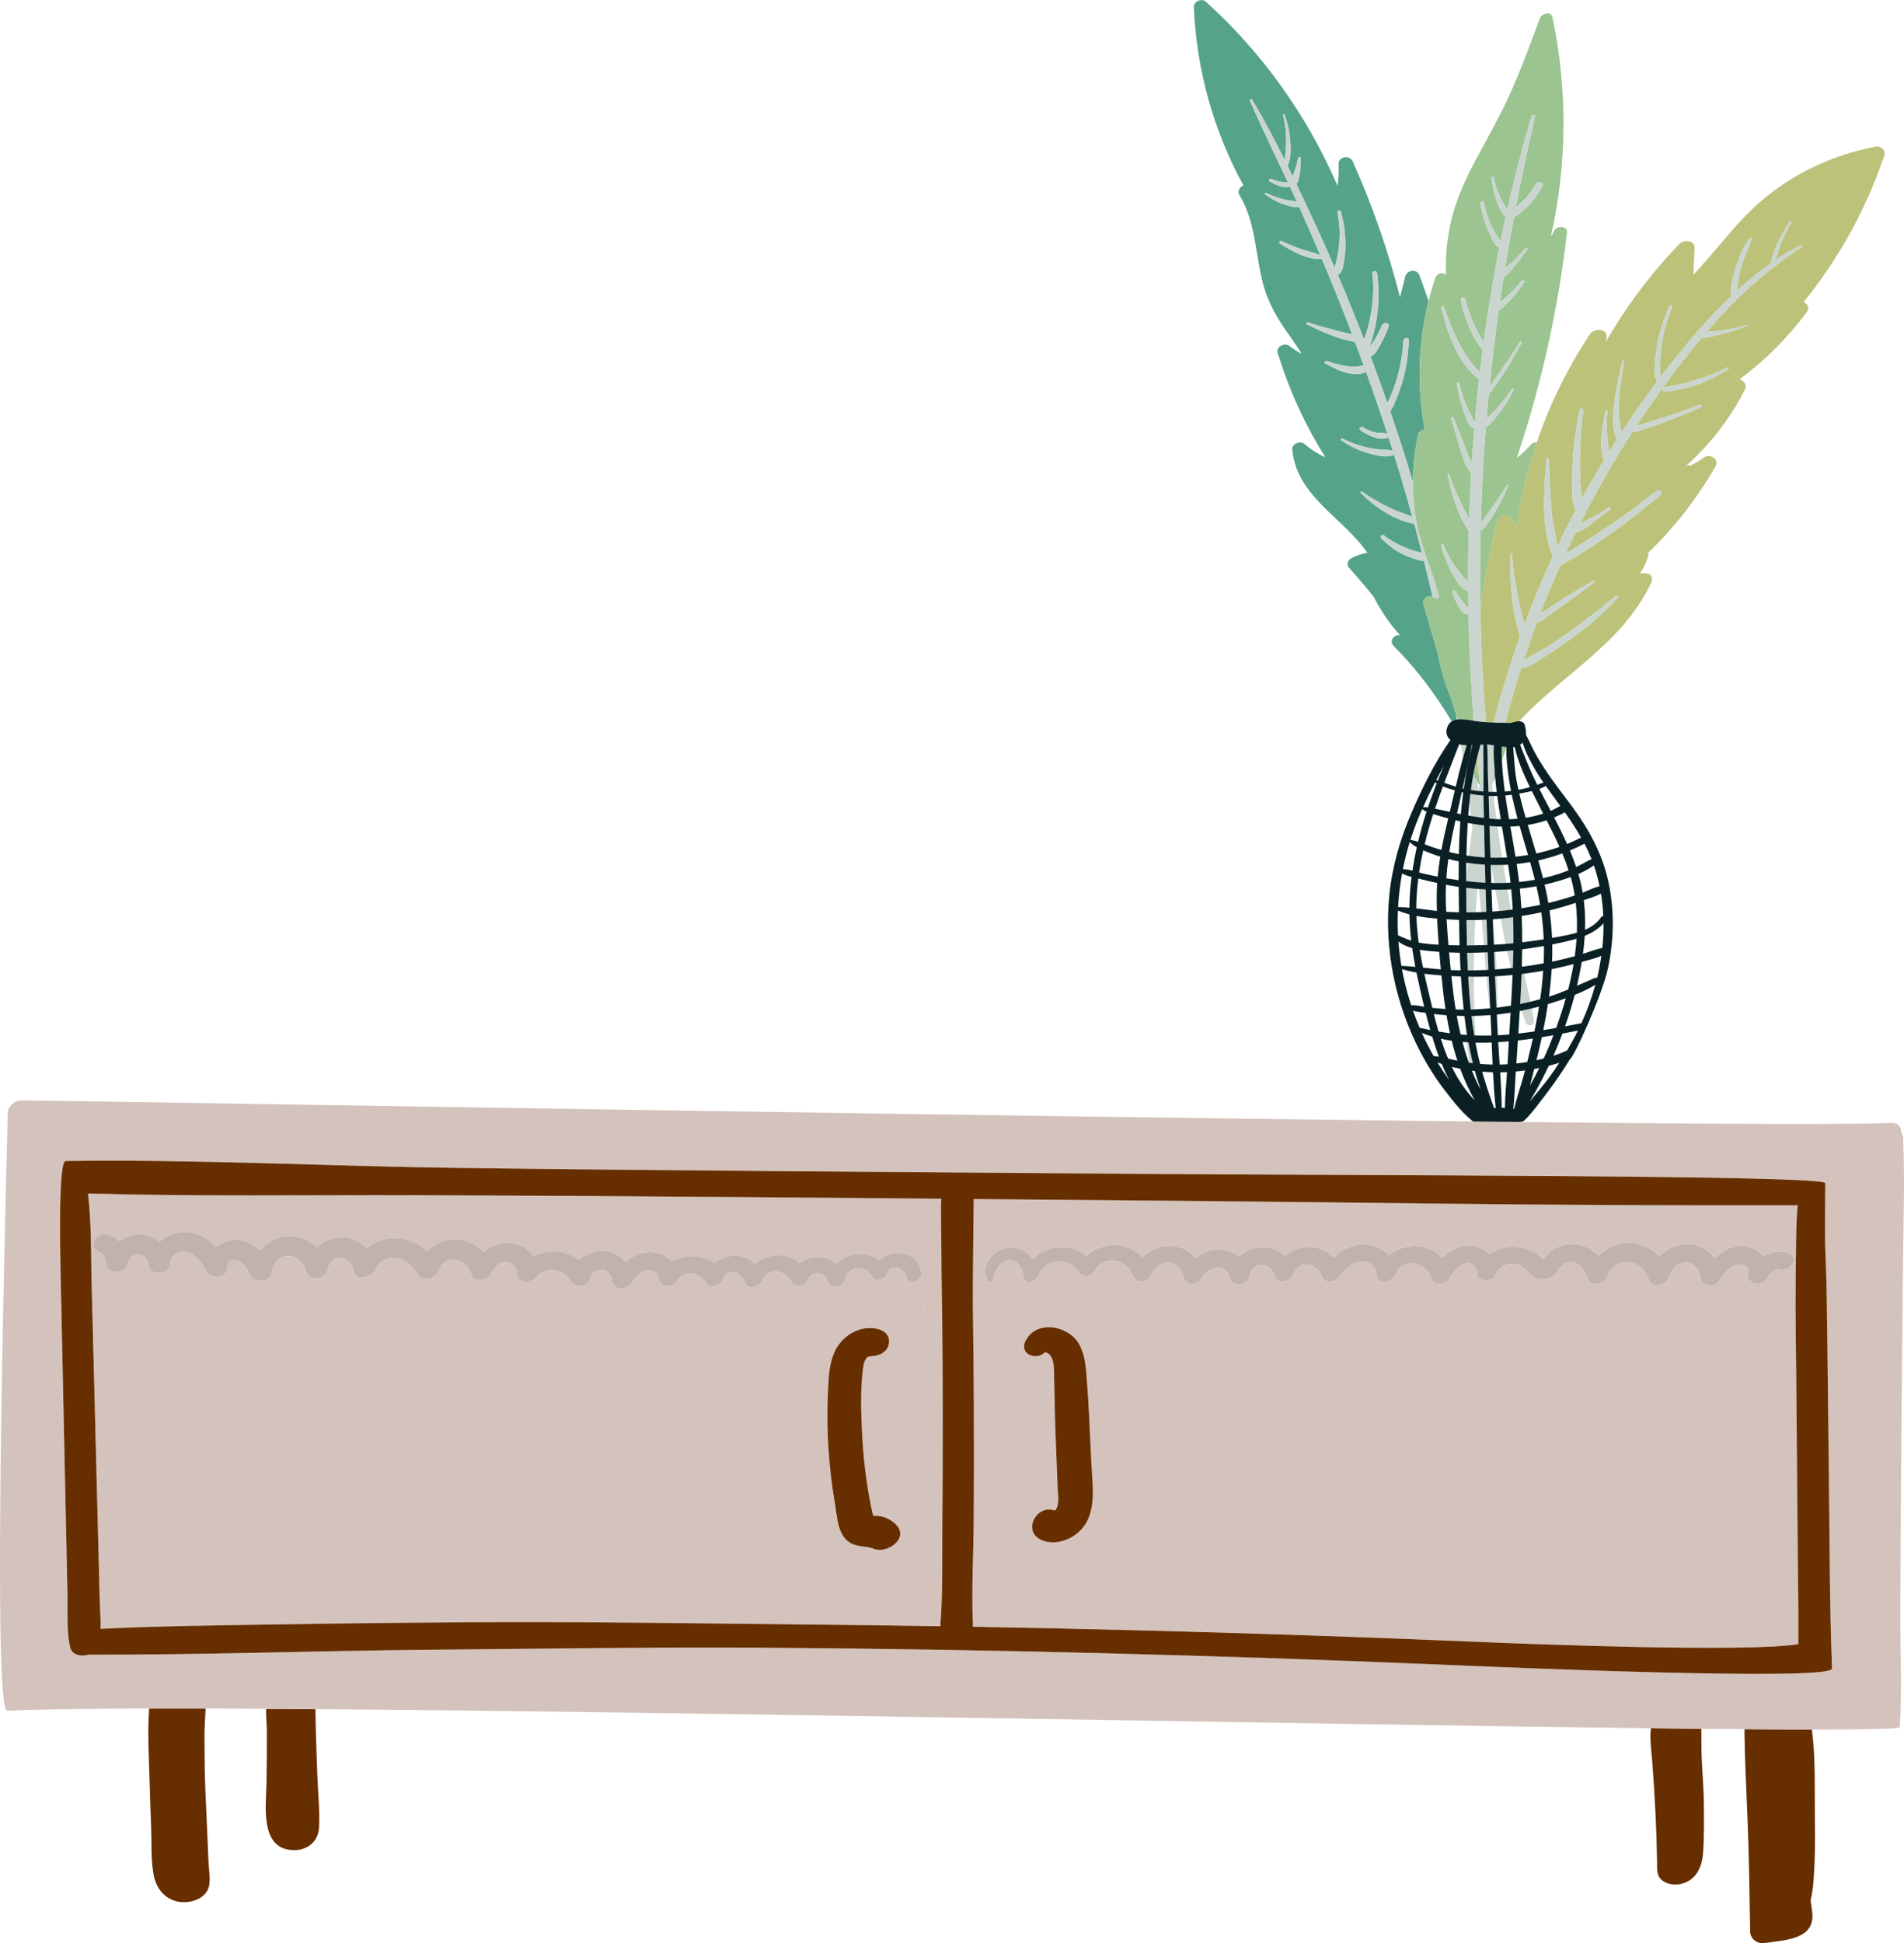<svg xmlns="http://www.w3.org/2000/svg" width="1058.29" height="1080" viewBox="0 0 1058.29 1080"><g id="a"/><g id="b"><g id="c"><g id="d"><g><path d="M787.32 499.5c-.08 1.8-.12 3.59-.12 5.38 3.82.44 7.65.99 11.47 1.41-.07-2.7-.12-5.41-.11-8.11.0-2.49.11-4.96.27-7.42-3.3-.7-6.59-1.47-9.86-2.33-.22-.06-.44-.11-.67-.17-.47 3.73-.81 7.48-.99 11.24z" fill="none"/><path d="M788.77 484.9c.83.23 1.64.45 2.4.63 2.64.61 5.29 1.17 7.94 1.7.34-3.72.83-7.42 1.43-11.1-2.49-.78-4.95-1.66-7.37-2.65-.69-.28-1.39-.57-2.09-.87-.91 4.07-1.7 8.17-2.31 12.29z" fill="none"/><path d="M833.27 506.33c-.74-3.94-1.45-7.88-2.15-11.83-.69.0-1.39-.02-2.08-.03.13 3.66.28 7.31.42 10.97.04.39.07.79.11 1.18 1.23-.09 2.47-.18 3.7-.29z" fill="none"/><path d="M858.17 527.85c0-.69.0-1.37-.02-2.06-4.01.72-8.04 1.33-12.09 1.85-.03 2.55-.07 5.09-.14 7.63.14.66.29 1.33.43 1.99 3.89-.52 7.77-1.14 11.63-1.86.11-2.52.18-5.03.18-7.55z" fill="none"/><path d="M850.67 556.74c1.81-.43 3.61-.89 5.4-1.39.75-5.25 1.33-10.52 1.68-15.81-3.51.63-7.02 1.17-10.55 1.63.18.81.35 1.62.52 2.43.96 4.39 2.02 8.75 2.94 13.14z" fill="none"/><path d="M844.78 493.9c.36 3.64.63 7.28.83 10.92 3.49-.54 6.97-1.19 10.42-1.93-.58-3.45-1.26-6.88-2.04-10.31-3.05.56-6.12 1-9.21 1.31z" fill="none"/><path d="M796.18 453.89c-1.6 5.05-3.05 10.16-4.3 15.31 1.23.48 2.45.96 3.67 1.39 1.86.64 3.74 1.23 5.64 1.78 1.07-5.85 2.38-11.66 3.78-17.51-2.42-.64-4.83-1.32-7.21-2.07-.37-.12-.74-.23-1.1-.34-.15.48-.32.95-.47 1.43z" fill="none"/><path d="M845.82 509.11c.2 4.87.28 9.74.27 14.61 4-.46 7.99-1 11.96-1.64-.2-5.04-.67-10.04-1.37-15-3.6.78-7.22 1.46-10.86 2.03z" fill="none"/><path d="M809.87 452.06c.15.03.3.06.44.09.56.11 1.12.22 1.68.33.11-1.28.21-2.56.34-3.83.27-2.73.6-5.45.96-8.17-.26-.06-.53-.12-.79-.18-.87 3.92-1.75 7.84-2.63 11.76z" fill="none"/><path d="M829.14 579.39c-2.94.11-5.91.15-8.89.09.01.28.02.55.03.83.27 1.43.55 2.86.85 4.29.48 2.26 1 4.49 1.57 6.72 2.31.19 4.63.3 6.95.35-.18-4.09-.34-8.19-.5-12.27z" fill="none"/><path d="M805.58 473.54c.61.15 1.22.31 1.83.45 1.15.27 2.3.51 3.45.74.13-6.07.39-12.14.82-18.2-.89-.2-1.78-.41-2.67-.63-1.33 5.91-2.51 11.77-3.43 17.64z" fill="none"/><path d="M797.65 449.44c.69.15 1.38.31 2.07.46 2.05.43 4.09.87 6.14 1.31.95-3.94 1.87-7.93 2.8-11.92-2.19-.61-4.46-1.31-6.61-2.21-1.53 4.1-3 8.21-4.39 12.36z" fill="none"/><path d="M816.08 453.26c.5.09 1.01.17 1.51.26-.29-2.32-.59-4.64-.89-6.96-.23 2.23-.44 4.47-.62 6.71z" fill="none"/><path d="M839.5 459.41c.98 5.58 1.98 11.15 2.89 16.74 2.33-.24 4.65-.55 6.95-.94-1.57-5.38-3.19-10.74-4.71-16.14-1.7.17-3.41.28-5.13.34z" fill="none"/><path d="M850.47 479.15c-2.47.44-4.96.79-7.45 1.05.51 3.33.96 6.66 1.35 10.01 2.94-.29 5.86-.69 8.76-1.22-.22-.9-.45-1.8-.69-2.7-.63-2.39-1.29-4.77-1.97-7.14z" fill="none"/><path d="M863.85 454.29c2.51 4.85 4.97 9.76 7.2 14.76 2.64-1.08 5.24-2.27 7.79-3.58-2.75-4.84-5.84-9.49-9.07-14.07-1.67 1.13-3.66 1.9-5.44 2.69-.16.07-.32.13-.47.19z" fill="none"/><path d="M861.94 450.62c.17-.07.35-.14.52-.21 1.65-.71 3.2-1.7 4.81-2.49-1.04-1.44-2.1-2.88-3.15-4.32-1.65-2.25-3.31-4.5-4.92-6.79-1.09.66-2.3 1.2-3.58 1.66 2.06 4.07 4.2 8.11 6.32 12.15z" fill="none"/><path d="M854.48 436.19c1.13-.44 2.26-.9 3.42-1.24-2.13-3.09-4.15-6.25-5.94-9.55-2.15-3.96-4.39-8.23-5.62-12.68-.42.48-.89.88-1.4 1.21 2.32 5.97 4.64 11.94 7.36 17.75.71 1.51 1.44 3.01 2.18 4.5z" fill="none"/><path d="M876.09 481.89c2.89-1.41 5.66-3.06 8.55-4.45-1.16-2.93-2.49-5.77-3.94-8.54-2.65 1.36-5.35 2.62-8.1 3.76 1.27 3.04 2.44 6.11 3.48 9.23z" fill="none"/><path d="M878.66 490.87c.41 1.75.76 3.51 1.06 5.27 3.03-1.25 6.24-2.88 9.37-3.59-.7-3.37-1.57-6.72-2.62-10.03-.17-.52-.35-1.03-.53-1.55-2.6 1.86-5.55 3.43-8.63 4.78.5 1.69.95 3.4 1.36 5.12z" fill="none"/><path d="M1006.5 108.14c-.05.04-.1.09-.15.13.05-.04.11-.09.16-.13h0z" fill="none"/><path d="M881.02 516.76c3.51-1.54 6.65-3.69 8.86-6.91.31-.46.79-.7 1.29-.77-.2-4.17-.63-8.32-1.32-12.44-2.88 1.62-6.47 2.64-9.53 3.64.68 5.47.88 10.98.69 16.49z" fill="none"/><path d="M936.08 168.09l.06-.08h-.02s-.03.05-.04.08z" fill="none"/><path d="M833.86 595.95c.43 6.57.78 13.13.84 19.68.54.02 1.07.06 1.6.08.07.0.13.0.2.0.05-6.61.76-13.3 1.17-19.88-.71.03-1.42.06-2.13.08-.56.01-1.12.02-1.68.02z" fill="none"/><path d="M833.57 591.67c.84-.02 1.68-.04 2.52-.08.61-.03 1.23-.07 1.84-.1.25-4.23.5-8.46.75-12.69-1.97.17-3.95.32-5.93.43.25 4.14.54 8.29.82 12.45z" fill="none"/><path d="M832.37 563.8c0 .63.0 1.26-.01 1.9.0.35-.11.64-.26.89.14 2.82.27 5.64.41 8.45.0.11.01.23.02.34.33-.02.65-.03.98-.05 1.8-.11 3.6-.24 5.39-.4.07-1.26.15-2.52.22-3.78.16-2.78.33-5.55.5-8.33-1.62.26-3.25.5-4.87.71-.79.1-1.58.19-2.38.27z" fill="none"/><path d="M842.35 598.83c-.38 5.75-.52 11.6-1.19 17.34.14.05.27.1.41.16 1.75-7.08 4.19-14.05 6.04-21.1.03-.1.05-.2.08-.29-1.7.23-3.41.43-5.12.58-.07 1.11-.14 2.21-.22 3.32z" fill="none"/><path d="M840.68 541.9c-1.95.19-3.89.35-5.85.48-.93.06-1.87.11-2.8.16.23 5.81.36 11.62.36 17.41.56-.06 1.12-.13 1.68-.2 1.93-.25 3.85-.54 5.77-.85.33-5.61.63-11.22.87-16.83-.01-.06-.03-.12-.04-.18z" fill="none"/><path d="M816.45 590.64c.12.02.24.03.37.05-.63-3.8-1.15-7.61-1.6-11.43-.78-.05-1.55-.09-2.33-.16.34 1.29.69 2.58 1.07 3.86.76 2.58 1.59 5.14 2.49 7.68z" fill="none"/><path d="M823.86 595.65c1.92 6.85 4.19 13.57 6.63 20.27.29-.07.59-.13.88-.18-.73-6.56-1.18-13.17-1.52-19.8-2-.04-4-.14-5.99-.29z" fill="none"/><path d="M866.19 580.26c-.88 2.17-1.81 4.33-2.75 6.48 1.11-.35 2.22-.71 3.32-1.1 1.36-.48 2.79-1.18 4.26-1.8 1.55-2.6 3.04-5.25 4.45-7.93.54-1.03 1.07-2.07 1.58-3.11-2.87.56-5.73 1.12-8.61 1.66-.73 1.95-1.48 3.88-2.26 5.81z" fill="none"/><path d="M878.86 536.57c-.67 3.79-1.45 7.56-2.33 11.31 3.27-1.43 6.52-2.89 9.84-4.3.5-.21.97-.2 1.35-.05.98-4.05 1.77-8.15 2.35-12.27-3.47 1.46-7.35 2.36-10.88 3.34-.11.65-.21 1.31-.33 1.96z" fill="none"/><path d="M869.91 570.43c3.04-.57 6.07-1.15 9.1-1.74 3.13-6.85 5.74-14 7.73-21.32-3.61 2.15-7.48 3.99-11.47 5.59-1.54 5.89-3.34 11.72-5.37 17.47z" fill="none"/><path d="M880.86 520.13c-.21 3.34-.55 6.68-.99 10 3.55-1.14 7.14-2.58 10.77-3.31.48-4.54.7-9.11.65-13.66-2.9 3.19-6.5 5.37-10.43 6.97z" fill="none"/><path d="M857.24 599.74c-1.75 3.37-3.58 6.7-5.5 9.98-.52.89-1.03 1.78-1.55 2.67 3.73-4.73 7.81-9.26 11.31-14.1 1.81-2.5 3.56-5.04 5.25-7.62-1.94.62-3.9 1.19-5.87 1.7-1.17 2.48-2.37 4.94-3.63 7.38z" fill="none"/><path d="M843.69 578.29c-.28 4.26-.56 8.52-.84 12.78 2.02-.22 4.03-.49 6.04-.82 1.1-4.33 2.15-8.67 3.12-13.03-2.77.4-5.54.76-8.32 1.07z" fill="none"/><path d="M796.12 560.15c2.44.26 4.89.46 7.34.62-.92-5.96-1.63-11.96-2.22-17.96-.02-.23-.04-.47-.07-.7-3.12-.22-6.32-.5-9.5-.91.45 2.04.92 4.08 1.4 6.12 1.01 4.21 2 8.51 3.05 12.83z" fill="none"/><path d="M814.78 575.17c-.35-3.49-.64-6.99-.88-10.49-1.4-.02-2.8-.05-4.19-.1.62 3.47 1.32 6.92 2.14 10.35.98.09 1.95.17 2.93.24z" fill="none"/><path d="M800.85 538.79c-.31-3.25-.6-6.5-.87-9.76-.23-.02-.47-.03-.7-.05-3-.23-6.58-.48-10.14-1.1.52 3.31 1.13 6.62 1.81 9.91 3.3.35 6.6.72 9.9 1z" fill="none"/><path d="M799.66 525.06c-.37-4.84-.66-9.69-.85-14.53-3.83-.31-7.74-.73-11.54-1.46.17 4.96.61 9.9 1.28 14.81 3.66.71 7.39.99 11.11 1.18z" fill="none"/><path d="M810.07 589.53c-.82-2.5-1.57-5.02-2.25-7.55-.32-1.18-.61-2.37-.9-3.55-2.05-.3-4.08-.66-6.09-1.11 1.2 3.76 2.54 7.45 4.06 11.04 1.73.39 3.45.8 5.17 1.17z" fill="none"/><path d="M805.96 574.27c-.73-3.32-1.37-6.66-1.94-10.01-2.36-.18-4.72-.41-7.06-.71.82 3.27 1.69 6.53 2.65 9.77 2.12.36 4.24.68 6.36.95z" fill="none"/><path d="M840.29 441.73c-1.19.16-2.39.28-3.59.38.56 4.04 1.21 8.07 1.89 12.1.06.37.13.75.19 1.12 1.58-.05 3.16-.14 4.73-.28-.65-2.42-1.29-4.84-1.87-7.28-.48-2.01-.93-4.02-1.36-6.04z" fill="none"/><path d="M851.43 439.68c-2.23.52-4.47.91-6.46 1.3-.17.03-.33.06-.5.09 1.05 4.51 2.27 8.98 3.55 13.44 1.75-.27 3.5-.62 5.22-1.03 1.52-.37 3.03-.8 4.52-1.29-.84-1.64-1.67-3.28-2.5-4.92-1.27-2.51-2.55-5.03-3.82-7.59z" fill="none"/><path d="M840.64 408.34h0c-.25.04-.51.09-.76.14v.02c.36.01.67-.02.76-.16z" fill="none"/><path d="M876.31 521.73c-2.04.61-4.11 1.14-6.18 1.61-2.44.56-4.88 1.08-7.33 1.57.07 3.18.03 6.37-.09 9.56.56-.12 1.12-.23 1.67-.35 3.67-.8 7.32-1.69 10.94-2.68.45-3.23.78-6.47.99-9.71z" fill="none"/><path d="M853.96 457.54c-1.59.37-3.18.68-4.78.94 1.56 5.29 3.16 10.56 4.71 15.85 4.37-.94 8.68-2.16 12.9-3.66-2.22-4.99-4.66-9.89-7.14-14.76-1.87.63-3.77 1.18-5.7 1.63z" fill="none"/><path d="M875.87 501.8c-3.74 1.25-7.52 2.38-11.34 3.39-1.08.29-2.17.56-3.25.83.72 5.07 1.19 10.17 1.41 15.28.95-.17 1.9-.33 2.84-.51 3.49-.65 7.3-1.32 10.96-2.39.21-5.55.03-11.09-.62-16.59z" fill="none"/><path d="M862.55 490.69c-1.33.36-2.67.68-4.01.98.24 1 .48 2 .7 3.01.52 2.39.98 4.79 1.39 7.19 1.27-.3 2.54-.62 3.8-.95 3.66-.96 7.29-2.03 10.88-3.21-.55-3.45-1.31-6.87-2.26-10.26-3.55 1.3-7.14 2.35-10.49 3.24z" fill="none"/><path d="M855.02 478.23c.93 3.27 1.82 6.55 2.65 9.85 1.24-.28 2.48-.58 3.71-.91 3.57-.96 7.09-2.11 10.52-3.47-1.05-3.18-2.24-6.31-3.53-9.4-4.36 1.59-8.82 2.91-13.35 3.92z" fill="none"/><path d="M841.07 415.24c.59 6.09.71 12.23 1.83 18.31.33 1.81.7 3.61 1.1 5.41 2.15-.38 4.28-.85 6.38-1.43-3.51-7.22-6.71-14.65-8.49-22.4-.27.05-.54.09-.82.12z" fill="none"/><path d="M788.21 467.85c1.34-5.62 2.93-11.2 4.71-16.72-.86-.39-1.67-.86-2.41-1.47-1.15 2.6-2.25 5.22-3.28 7.88-1.2 3.07-2.28 6.17-3.27 9.3.06-.01.12-.01.18.0 1.38.21 2.73.58 4.07 1.02z" fill="none"/><path d="M783.82 494.64c.2-2.42.47-4.84.78-7.26-1.86-.47-3.73-1.05-5.28-1.93-1.13 6.19-1.87 12.43-2.21 18.7 2.09.03 4.18.15 6.28.34.02-3.27.16-6.56.43-9.85z" fill="none"/><path d="M821.25 434.79c.2 1.43.4 2.86.59 4.29.17-.89.34-1.79.51-2.68-.08-.09-.16-.17-.22-.27-.3-.44-.59-.89-.88-1.34z" fill="none"/><path d="M813.16 421.21c-.37-2.44-.74-4.88-1.12-7.32-.34-.06-.67-.14-1.01-.22-2.73 7.13-5.54 14.22-8.23 21.36 2.11.74 4.21 1.51 6.34 2.17 1.25-5.35 2.55-10.7 4.02-15.99z" fill="none"/><path d="M793.72 448.72c1.5-4.49 3.13-8.95 4.85-13.36-.31-.18-.61-.37-.9-.57-2.35 4.55-4.6 9.16-6.69 13.83.92-.05 1.83.0 2.74.1z" fill="none"/><path d="M829.3 435.76c.17 1.45.35 2.91.52 4.36.7.0 1.39.0 2.09.0-.34-2.78-.64-5.57-.87-8.36-.51 1.22-1.03 2.44-1.56 3.65-.05.12-.12.24-.19.35z" fill="none"/><path d="M802.59 425.56c-.84 1.53-1.68 3.07-2.5 4.6-.6 1.13-1.2 2.27-1.79 3.4.29.08.58.18.87.26 1.1-2.77 2.25-5.53 3.42-8.27z" fill="none"/><path d="M787.51 470.89c-1.43-.8-2.77-1.74-3.91-2.89-1.53 4.97-2.8 10.01-3.81 15.08 1.7.01 3.51.36 5.31.81.65-4.36 1.46-8.69 2.42-13z" fill="none"/><path d="M858.05 588.3c1.95-4.25 3.76-8.57 5.43-12.94-2.16.38-4.32.75-6.49 1.1-.05.25-.11.51-.16.76-.88 4.03-1.83 8.05-2.82 12.05 1.11-.24 2.22-.5 3.32-.78.24-.06.48-.13.72-.19z" fill="none"/><path d="M870.33 554.82c-2.83 1.01-5.68 1.94-8.47 2.81-.49.15-.98.29-1.47.44-.73 4.84-1.6 9.67-2.57 14.47 2.39-.38 4.78-.79 7.16-1.21 1.95-5.38 3.76-10.9 5.35-16.5z" fill="none"/><path d="M828.99 575.52c-.08-1.94-.17-3.88-.27-5.82-.08-1.63-.15-3.26-.23-4.9-.03-.21-.05-.41-.08-.62-2.92.24-5.84.39-8.76.46.13 3.61.28 7.22.43 10.83 2.95.11 5.92.13 8.91.05z" fill="none"/><path d="M874.65 535.84c-3.61.94-7.24 1.79-10.89 2.55-.42.09-.85.17-1.27.26-.31 5.11-.83 10.2-1.51 15.27.09-.03.18-.05.27-.08 3.55-1.12 6.99-2.44 10.38-3.86 1.2-4.67 2.22-9.39 3.02-14.14z" fill="none"/><path d="M853.31 571.15c.79-3.88 1.5-7.77 2.13-11.68-1.34.36-2.68.69-4.03 1.01.45 2.4.83 4.81 1.11 7.24.26 2.3-3.53 2.91-4.35.9-.92-2.26-1.73-4.57-2.46-6.89-.33.07-.66.14-.99.2-.25 4.17-.51 8.34-.78 12.51 2.98-.33 5.95-.71 8.91-1.14.15-.71.31-1.43.46-2.14z" fill="none"/><path d="M850.39 603.41c1.39-2.5 2.75-5.03 4.04-7.58.38-.74.74-1.49 1.11-2.24-.92.19-1.83.37-2.75.53-.38 1.49-.77 2.98-1.17 4.47-.42 1.6-.83 3.21-1.23 4.82z" fill="none"/><path d="M821.51 490.35h.16c-.03-.27-.06-.55-.08-.83-.03.28-.05.55-.07.83z" fill="none"/><path d="M811.81 539.31c-.17-3.26-.31-6.52-.42-9.78-1.99-.04-3.97-.1-5.95-.19.3 3.27.61 6.54.94 9.8 1.81.08 3.62.14 5.44.17z" fill="none"/><path d="M811.26 525.42c-.13-4.72-.22-9.43-.29-14.14-1.91-.07-3.82-.15-5.73-.29-.39-.03-.78-.05-1.18-.08.27 4.79.62 9.58 1.02 14.37 2.06.07 4.12.11 6.17.14z" fill="none"/><path d="M809.11 561.04c1.49.04 2.97.07 4.46.07-.68-6.11-1.19-12.24-1.56-18.38-1.76-.06-3.52-.15-5.28-.25.06.54.11 1.08.17 1.62.6 5.66 1.3 11.32 2.22 16.95z" fill="none"/><path d="M834.9 476.67c.92-.03 1.84-.07 2.76-.13-.9-5.71-1.88-11.4-2.84-17.1-.52-.01-1.05-.02-1.57-.03-.31-.01-.63-.03-.94-.05.52 3.7 1.05 7.4 1.61 11.1.31 2.07.65 4.14.98 6.21z" fill="none"/><path d="M818.12 595.05c.82 2.05 1.7 4.08 2.64 6.09.69 1.48 1.45 2.91 2.24 4.31-1.22-3.35-2.28-6.75-3.22-10.19-.55-.06-1.11-.13-1.66-.21z" fill="none"/><path d="M811.61 593.96c-1.5-.29-3.05-.6-4.62-.97 3.29 6.77 7.39 13.06 12.69 18.51-1.6-2.81-3.02-5.72-4.35-8.56-1.37-2.94-2.61-5.94-3.73-8.98z" fill="none"/><path d="M792.44 562.91c-1.96-.26-4.78-.44-7.04-1.18 1.12 3.21 2.35 6.39 3.68 9.52 1.98.45 3.96.86 5.94 1.25-.91-3.18-1.77-6.37-2.58-9.58z" fill="none"/><path d="M823.22 506.94c-.38-4.27-.77-8.54-1.18-12.81-.29-.02-.58-.04-.87-.06-.36 4.32-.67 8.65-.93 12.97.99-.02 1.98-.07 2.98-.1z" fill="none"/><path d="M798.96 584.99c-1.03-2.93-1.98-5.9-2.89-8.89-1.95-.57-3.86-1.23-5.74-1.99 1.96 4.36 4.13 8.62 6.51 12.77.99.12 1.97.26 2.96.43-.29-.78-.57-1.55-.84-2.33z" fill="none"/><path d="M824.73 525.29c-.37-4.68-.74-9.35-1.14-14.03-1.2.04-2.4.07-3.6.09-.25 4.68-.44 9.37-.57 14.06 1.77-.02 3.54-.07 5.3-.12z" fill="none"/><path d="M798.94 590.39c2.05 3.36 4.23 6.65 6.54 9.84-1.52-2.89-2.87-5.87-4.1-8.86-.83-.3-1.65-.62-2.45-.97z" fill="none"/><path d="M815.07 475.47c.43.07.87.13 1.3.19.59-5.18 1.27-10.34 2.01-15.5-.09-.79-.18-1.57-.28-2.36-.77-.13-1.54-.27-2.31-.42-.39 6.02-.61 12.06-.72 18.09z" fill="none"/><path d="M815.94 479.61c-.31-.05-.63-.09-.94-.13-.04 3.41-.05 6.83-.05 10.24h0c.24-2.74.5-5.47.78-8.21.07-.64.14-1.27.21-1.9z" fill="none"/><path d="M825.02 464.48c-.02-1.16-.05-2.32-.08-3.48-.06.43-.13.85-.19 1.28.09.73.18 1.47.26 2.2z" fill="none"/><path d="M784.96 526.94c-2.84-.8-5.5-1.95-7.64-3.64.34 4.52.89 9.03 1.65 13.53 2.57.1 5.15.29 7.73.53-.67-3.46-1.25-6.94-1.74-10.42z" fill="none"/><path d="M787.77 542.6c-.15-.68-.29-1.37-.43-2.05-2.75-.49-5.46-1.11-8.06-1.93.49 2.71 1.06 5.42 1.71 8.12.97 4.04 2.11 8.05 3.4 12 2.29-.26 4.91.39 7.22.82-1.37-5.65-2.63-11.33-3.84-16.96z" fill="none"/><path d="M840.81 505.51c-.19-3.74-.46-7.48-.82-11.22-.71.04-1.43.08-2.15.11.66 3.74 1.35 7.49 2.06 11.22.3-.04.61-.07.91-.11z" fill="none"/><path d="M836.41 439.91c1.15-.09 2.3-.19 3.45-.33-.66-3.36-1.23-6.74-1.65-10.14-.56-4.44-1.11-9.16-.86-13.74-.83 2.27-1.69 4.54-2.56 6.8.13 2.69.34 5.38.58 8.07.28 3.12.64 6.24 1.05 9.35z" fill="none"/><path d="M828.9 490.74c.52.01 1.05.02 1.57.03-.57-3.34-1.13-6.69-1.67-10.04-.08.0-.16.0-.24.0.11 3.34.22 6.68.34 10.02z" fill="none"/><path d="M812.96 438.21c.2.05.41.09.61.14.32-2.3.69-4.59 1.08-6.88-.03-.21-.06-.41-.09-.62-.53 2.46-1.07 4.91-1.61 7.36z" fill="none"/><path d="M834.92 528.79c-1.19.09-2.38.17-3.57.25.21 3.24.38 6.48.53 9.71.97-.07 1.94-.14 2.9-.22 1.67-.14 3.35-.31 5.02-.49-.72-3.16-1.43-6.32-2.1-9.49-.93.09-1.85.17-2.78.24z" fill="none"/><path d="M834.08 510.58c-1.37.13-2.75.24-4.12.34.42 4.7.79 9.4 1.12 14.1.8-.05 1.61-.09 2.41-.14 1.13-.08 2.26-.17 3.39-.26-.75-3.61-1.48-7.22-2.18-10.84-.21-1.07-.41-2.13-.61-3.2z" fill="none"/><path d="M834.14 455.35c-.38-2.3-.74-4.61-1.09-6.92-.3-2.02-.59-4.04-.86-6.06-.7.02-1.4.03-2.11.03.53 4.29 1.08 8.57 1.66 12.86.8.04 1.59.07 2.39.09z" fill="none"/><path d="M839.6 490.58c-.09-.83-.18-1.66-.28-2.48-.31-2.5-.67-5-1.04-7.49-.91.05-1.83.09-2.74.12.54 3.33 1.1 6.65 1.68 9.98.79-.03 1.59-.07 2.38-.12z" fill="none"/><path d="M840.71 509.84c.11.58.23 1.17.35 1.75-.02-.6-.03-1.19-.05-1.79-.1.01-.19.02-.29.04z" fill="none"/><path d="M825.85 539.11c-.27-3.25-.54-6.5-.8-9.75-1.91.08-3.81.13-5.72.16-.07 3.26-.11 6.52-.13 9.78 2.22-.03 4.43-.1 6.65-.2z" fill="none"/><path d="M783.42 508.21c-2.21-.57-4.35-1.28-6.39-2.17-.19 4.59-.17 9.18.07 13.78 2.45 1.08 4.82 2.15 7.34 2.98-.56-4.85-.91-9.71-1.01-14.6z" fill="none"/><path d="M803.65 501.89c.05 1.62.12 3.24.2 4.87.42.03.85.06 1.27.08 1.93.1 3.86.17 5.8.21-.05-4.22-.09-8.43-.14-12.64.0-.5.0-1-.01-1.49-2.05-.3-4.1-.63-6.14-1-.31-.06-.61-.12-.92-.18-.15 3.35-.18 6.73-.06 10.15z" fill="none"/><path d="M819.18 542.85c0 .16.0.33.0.49.0 5.88.14 11.76.34 17.64 2.82-.11 5.63-.3 8.43-.56-.69-5.87-1.27-11.76-1.79-17.65-2.33.06-4.65.09-6.98.08z" fill="none"/><path d="M810.74 489.18c-.01-3.49.0-6.97.05-10.46-1.86-.37-3.72-.77-5.56-1.24-.07-.02-.14-.04-.22-.06-.48 3.55-.86 7.11-1.1 10.69.56.1 1.12.2 1.69.29 1.71.28 3.43.53 5.14.77z" fill="none"/><path d="M809.27 396.94c-.89-2.87-1.77-5.74-2.64-8.61-3.39-8.1-5.88-16.55-7.47-25.17-2.69-9.2-5.35-18.41-8.04-27.6-.77-2.64 2.55-5.15 4.97-3.91l.19.1c-1.53-6.64-3.13-13.27-4.78-19.88-3.53-.42-7.24-1.87-10.12-3.09-5.24-2.22-9.65-5.65-13.71-9.6-1.02-.99.57-2.41 1.58-1.61 4.1 3.27 8.75 5.62 13.62 7.52 2.44.95 4.94 1.65 7.48 2.24-1.38-5.41-2.81-10.81-4.27-16.19-.1.0-.19.0-.29-.03-11.18-2.16-21.42-9.25-29.41-17.04-.49-.48.26-1.13.75-.76 4.66 3.39 9.71 6.2 14.87 8.75 4.21 2.08 8.61 3.46 12.98 5.08-2.43-8.83-4.97-17.63-7.65-26.39-.83-2.71-1.68-5.41-2.53-8.12-.14.13-.29.24-.46.31-4.22 1.76-10.31-.11-14.52-1.31-5.24-1.49-9.86-3.88-14.36-6.93-.59-.4.2-1.23.74-.95 4.62 2.39 9.68 4.15 14.77 5.21 2.41.5 4.86.84 7.32 1 2.03.13 3.97-.06 5.87.61-.8-2.53-1.62-5.06-2.44-7.59-.04.03-.07.06-.11.08-4.43 2.6-11.92-1.44-15.57-4.06-1.13-.81.51-2.16 1.51-1.53 2.4 1.51 4.93 2.57 7.74 3.02 1.9.3 4.04-.08 5.83.62-3.77-11.57-7.72-23.07-11.85-34.51-2.35 1.71-6.69 1.32-9.18.92-4.89-.77-9.07-3.2-13.38-5.47-.95-.5-.08-1.64.79-1.34 3.98 1.38 8.21 2.53 12.41 2.96 2.36.24 4.52.12 6.83-.34.49-.1.89-.18 1.26-.21-1.59-4.37-3.2-8.72-4.84-13.07-9.26-1.57-18.44-5.61-26.71-9.71-.81-.4-.06-1.36.66-1.12 5.07 1.69 10.28 3.11 15.45 4.51 2.97.81 6 1.42 9.01 2.11-3.04-7.96-6.15-15.9-9.34-23.8-2.45-6.06-4.96-12.1-7.51-18.12-.01.0-.02.0-.03.0-8.16.65-16.7-4.45-23.36-8.59-.84-.53.27-1.71 1.03-1.33 3.66 1.84 7.46 3.3 11.34 4.62 3.3 1.11 6.95 1.8 10.15 3.24-3.81-8.97-7.72-17.91-11.72-26.8-2.81.42-5.99-.73-8.6-1.55-3.82-1.2-7.07-3.17-10.33-5.45-.49-.34.16-1.02.61-.79 3.55 1.83 7.46 3.09 11.36 3.96 1.76.39 3.72.41 5.56.7-.29-.63-.56-1.27-.85-1.9-.96-2.12-1.94-4.24-2.92-6.35-3.77 1.11-8.28-1.04-11.39-2.98-.8-.5.26-1.57.96-1.24 2.09.97 4.15 1.53 6.44 1.76.99.1 1.98.13 2.95.25-7.08-15.17-14.48-30.21-21.21-45.52-.28-.65.9-1.16 1.24-.58 6.46 10.82 12.36 22.03 17.99 33.37.11-.57.23-1.15.32-1.76.36-2.5.54-5.05.6-7.57.11-5.21-.46-10.43-1.71-15.49-.11-.46.63-.71.79-.26 1.73 4.85 2.88 9.75 3.18 14.9.22 3.83.59 9.97-1.52 13.51.95 1.94 1.89 3.88 2.83 5.82.23-.5.46-.99.63-1.47 1.03-2.86 1.94-5.64 2.44-8.64.12-.69 1.4-.72 1.4.04.03 3.03.02 6.11-.51 9.1-.35 1.96-.57 4.01-1.89 5.29 1.92 4.01 3.81 8.02 5.7 12.02 5.39 11.44 10.61 22.96 15.63 34.56.17-.68.4-1.38.6-2.16.79-3.14 1.35-6.38 1.74-9.6.77-6.32.49-12.57-.77-18.81-.22-1.09 1.6-1.74 1.89-.63 1.65 6.21 2.58 12.69 2.52 19.12-.03 3.13-.37 6.22-.94 9.3-.5 2.67-.69 5.17-3.04 6.74-.07.05-.16.09-.25.12 2.75 6.42 5.44 12.86 8.06 19.32 2.07 5.12 4.09 10.25 6.09 15.4.32.26.42.61.38.98.03.08.06.16.09.24 4.2-11.83 5.89-24.32 4.64-36.9-.14-1.42 2.32-1.7 2.52-.22 1.87 13.82.58 27.85-4.14 40.96.62-.75 1.26-1.45 1.68-2.07 2.05-3.01 3.75-6.24 5.15-9.6.81-1.94 4.62-1.73 3.77.56-1.3 3.52-2.87 6.93-4.73 10.2-1.22 2.13-2.75 5.67-5.34 6.36 3.22 8.58 6.33 17.2 9.34 25.86.59-1.14 1.23-2.27 1.69-3.36 1.37-3.24 2.58-6.54 3.58-9.91 2.07-6.98 3.27-14.15 3.66-21.41.09-1.68 3.07-2.07 3.01-.26-.22 7.5-1.27 14.95-3.28 22.18-1 3.59-2.21 7.12-3.66 10.54-.98 2.3-1.84 4.87-3.41 6.83 4.47 13.08 8.7 26.23 12.67 39.47.01-8.91.98-17.82 2.91-26.59.37-1.69 2.07-2.55 3.67-2.51-4.44-23.73-3.75-48.24 2.08-71.66-1.63-4.88-3.35-9.72-5.17-14.51-1.31-3.44-6.83-2.72-7.7.7-.99 3.92-1.99 7.84-2.98 11.76-6.57-25.94-15.39-51.27-26.37-75.69-1.61-3.58-7.92-2.56-7.77 1.61.15 4.1-.05 8.15-.57 12.15-16.78-38.88-41.83-74.06-73.32-102.44-2.24-2.02-6.71.04-6.58 3.06 1.47 34.73 10.92 68.77 27.57 99.15-2.03.82-3.55 3.17-2.23 5.33 9.41 15.34 8.76 34.21 13.62 51.08 2.46 8.52 6.7 16.11 11.68 23.39 3.15 4.6 6.47 9.11 9.37 13.87-2.39-1.32-4.69-2.81-6.91-4.5-2.69-2.05-7.53.44-6.45 3.98 6.2 20.39 15.12 39.87 26.45 57.89-4.23-1.86-8.15-4.35-11.73-7.44-2.21-1.9-6.93-.04-6.65 3.09 2.35 26.12 28.18 37.79 41.74 57.47-3.16.47-6.21 1.53-9.14 3.16-1.53.85-2.61 3.39-1.28 4.88 4.79 5.36 9.44 10.84 13.96 16.43 3.86 7.71 8.76 14.85 14.53 21.23-.31.03-.61.06-.92.09-3.12.31-4.87 3.67-2.55 6 12.53 12.55 23.22 26.74 32.29 41.94.84-.53 1.8-.84 2.84-1.01-.17-.99-.33-1.98-.5-2.96z" fill="#56a38c"/><path d="M832.37 563.8c-.14.01-.27.03-.41.05.04.91.09 1.83.13 2.74.16-.25.26-.55.26-.89.0-.63.0-1.26.01-1.9z" fill="#cad5cf"/><path d="M826.78 525.23c-.18-4.69-.34-9.39-.5-14.08-.89.05-1.79.08-2.68.12.4 4.67.77 9.35 1.14 14.03.68-.02 1.36-.03 2.05-.06z" fill="#cad5cf"/><path d="M826.13 506.83c-.13-4.16-.25-8.31-.37-12.47-1.24-.06-2.48-.14-3.71-.22.41 4.27.8 8.54 1.18 12.81.97-.04 1.94-.06 2.91-.11z" fill="#cad5cf"/><path d="M814.57 430.85c.03.21.06.41.09.62.24-1.39.49-2.78.76-4.16.29-1.47.59-2.95.89-4.44v-.04c-.54 2.51-1.1 5.02-1.63 7.52-.04.17-.08.34-.11.51z" fill="#cad5cf"/><path d="M829.66 510.94c.19 4.71.38 9.42.57 14.13.28-.02.56-.03.84-.05-.33-4.7-.7-9.4-1.12-14.1-.1.0-.2.02-.29.02z" fill="#cad5cf"/><path d="M827.33 539.05c-.13-3.25-.28-6.5-.4-9.76-.62.03-1.25.04-1.87.07.26 3.25.52 6.5.8 9.75.49-.02.99-.03 1.48-.06z" fill="#cad5cf"/><path d="M815.01 414.93c-.09-.26-.17-.52-.26-.78h-.01c-.86.0-1.78-.09-2.7-.26.38 2.44.75 4.88 1.12 7.32.59-2.1 1.2-4.2 1.85-6.28z" fill="#cad5cf"/><path d="M832.04 542.54c-.35.02-.71.04-1.06.06.25 5.81.52 11.62.8 17.43.21-.02.41-.05.62-.07.0-5.8-.13-11.6-.36-17.41z" fill="#cad5cf"/><path d="M828.46 564.18h-.05c.03.21.05.42.08.62.0-.21-.02-.42-.03-.62z" fill="#cad5cf"/><path d="M829.57 506.62c-.04-.39-.07-.79-.11-1.18.02.39.03.79.05 1.18h.07z" fill="#cad5cf"/><path d="M826.17 542.77c.52 5.89 1.1 11.77 1.79 17.65.11.0.22-.02.33-.03-.28-5.88-.55-11.76-.8-17.65-.44.01-.88.01-1.32.03z" fill="#cad5cf"/><path d="M830.4 529.11c.07 1.66.13 3.33.2 4.99.07 1.58.14 3.16.21 4.74.36-.02.71-.06 1.07-.08-.15-3.24-.33-6.48-.53-9.71-.32.02-.63.05-.95.07z" fill="#cad5cf"/><path d="M799.9 331.98c-3.18-13.8-9.7-26.8-12.36-40.78-1.47-7.69-2.18-15.45-2.17-23.21-3.97-13.24-8.2-26.39-12.67-39.47 1.57-1.95 2.43-4.52 3.41-6.83 1.46-3.43 2.66-6.96 3.66-10.54 2.01-7.23 3.06-14.68 3.28-22.18.05-1.8-2.92-1.42-3.01.26-.39 7.27-1.59 14.43-3.66 21.41-1 3.37-2.21 6.67-3.58 9.91-.46 1.09-1.09 2.22-1.69 3.36-3-8.66-6.11-17.28-9.34-25.86 2.6-.7 4.13-4.24 5.34-6.36 1.87-3.26 3.43-6.67 4.73-10.2.85-2.3-2.96-2.5-3.77-.56-1.41 3.36-3.1 6.58-5.15 9.6-.42.62-1.06 1.32-1.68 2.07 4.72-13.1 6.01-27.14 4.14-40.96-.2-1.48-2.66-1.2-2.52.22 1.25 12.58-.43 25.07-4.64 36.9-.03-.08-.06-.16-.09-.24.05-.37-.06-.72-.38-.98-1.99-5.15-4.01-10.28-6.09-15.4-2.62-6.47-5.31-12.91-8.06-19.32.09-.03.18-.07.25-.12 2.35-1.57 2.55-4.06 3.04-6.74.57-3.08.91-6.17.94-9.3.05-6.43-.87-12.91-2.52-19.12-.3-1.11-2.11-.46-1.89.63 1.25 6.24 1.54 12.49.77 18.81-.39 3.22-.95 6.46-1.74 9.6-.2.78-.43 1.48-.6 2.16-5.03-11.6-10.25-23.13-15.63-34.56-1.89-4-3.79-8.01-5.7-12.02 1.32-1.28 1.54-3.33 1.89-5.29.53-2.99.54-6.07.51-9.1.0-.76-1.29-.73-1.4-.04-.5 3-1.41 5.78-2.44 8.64-.17.48-.4.97-.63 1.47-.94-1.94-1.88-3.89-2.83-5.82 2.11-3.54 1.74-9.68 1.52-13.51-.29-5.15-1.44-10.05-3.18-14.9-.16-.45-.9-.19-.79.26 1.24 5.05 1.81 10.28 1.71 15.49-.05 2.52-.24 5.08-.6 7.57-.09.61-.21 1.19-.32 1.76-5.63-11.34-11.53-22.55-17.99-33.37-.34-.58-1.52-.06-1.24.58 6.73 15.32 14.13 30.35 21.21 45.52-.98-.11-1.97-.15-2.95-.25-2.29-.23-4.35-.79-6.44-1.76-.71-.33-1.76.75-.96 1.24 3.11 1.94 7.62 4.09 11.39 2.98.98 2.11 1.96 4.23 2.92 6.35.29.63.56 1.26.85 1.9-1.84-.29-3.8-.31-5.56-.7-3.9-.87-7.8-2.13-11.36-3.96-.45-.23-1.09.45-.61.79 3.26 2.28 6.52 4.25 10.33 5.45 2.61.82 5.79 1.97 8.6 1.55 4 8.89 7.91 17.82 11.72 26.8-3.2-1.45-6.85-2.13-10.15-3.24-3.88-1.31-7.68-2.77-11.34-4.62-.75-.38-1.87.8-1.03 1.33 6.66 4.14 15.2 9.24 23.36 8.59.01.0.02.0.03.0 2.54 6.02 5.06 12.06 7.51 18.12 3.19 7.9 6.3 15.84 9.34 23.8-3.01-.69-6.04-1.3-9.01-2.11-5.16-1.4-10.37-2.82-15.45-4.51-.72-.24-1.47.72-.66 1.12 8.27 4.11 17.44 8.14 26.71 9.71 1.64 4.35 3.25 8.7 4.84 13.07-.37.04-.77.12-1.26.21-2.31.46-4.47.58-6.83.34-4.2-.43-8.44-1.58-12.41-2.96-.87-.3-1.74.84-.79 1.34 4.3 2.28 8.49 4.7 13.38 5.47 2.5.39 6.83.79 9.18-.92 4.13 11.44 8.08 22.94 11.85 34.51-1.79-.7-3.93-.31-5.83-.62-2.81-.45-5.34-1.51-7.74-3.02-1-.63-2.64.72-1.51 1.53 3.65 2.62 11.14 6.66 15.57 4.06.04-.02.07-.06.11-.08.82 2.53 1.63 5.06 2.44 7.59-1.9-.67-3.84-.48-5.87-.61-2.46-.16-4.91-.5-7.32-1-5.09-1.06-10.15-2.82-14.77-5.21-.54-.28-1.33.55-.74.95 4.5 3.05 9.12 5.44 14.36 6.93 4.21 1.2 10.3 3.07 14.52 1.31.18-.07.33-.19.46-.31.85 2.7 1.7 5.4 2.53 8.12 2.67 8.76 5.21 17.56 7.65 26.39-4.37-1.61-8.77-3-12.98-5.08-5.16-2.55-10.21-5.36-14.87-8.75-.5-.36-1.24.29-.75.76 7.99 7.8 18.23 14.88 29.41 17.04.1.02.2.03.29.03 1.46 5.39 2.89 10.78 4.27 16.19-2.55-.59-5.05-1.29-7.48-2.24-4.87-1.9-9.52-4.25-13.62-7.52-1.02-.81-2.6.61-1.58 1.61 4.05 3.95 8.47 7.38 13.71 9.6 2.88 1.22 6.59 2.67 10.12 3.09 1.65 6.61 3.25 13.24 4.78 19.88.77.4 1.55.79 2.32 1.19.38-.37.82-.7 1.3-.95z" fill="#cad5cf"/><path d="M809.77 399.9c.13-.02.27-.04.41-.06-.3-.97-.6-1.93-.9-2.9.17.99.33 1.97.5 2.96z" fill="#cad5cf"/><path d="M839.88 408.5v-.02l-.09.02s.06.0.09.0z" fill="#9bc490"/><path d="M837.36 415.2c-.88-.08-1.76-.17-2.64-.28-.02 1.64-.09 3.28-.05 4.88.03.9.06 1.8.1 2.7.88-2.26 1.73-4.52 2.56-6.8.0-.17.01-.34.02-.51z" fill="#9bc490"/><path d="M829.3 435.76c.07-.11.14-.23.19-.35.53-1.22 1.04-2.43 1.56-3.65-.1-1.17-.18-2.34-.25-3.51-.01-.19-.03-.38-.04-.57-.52 2.54-1.02 5.08-1.51 7.62.02.15.04.31.06.46z" fill="#9bc490"/><path d="M822.13 436.12c.07.1.15.18.22.27.07-.34.13-.68.2-1.02-.21-1.85-.4-3.71-.61-5.56-.09-.09-.16-.19-.23-.29-1-.56-1.73-1.54-1.83-3-.01-.18-.02-.36-.03-.54-.34 1.51-.66 3.02-.93 4.55.68 1.46 1.46 2.88 2.33 4.26.28.45.57.9.88 1.34z" fill="#9bc490"/><path d="M791.95 238.89c-1.6-.04-3.3.82-3.67 2.51-1.93 8.77-2.9 17.68-2.91 26.59-.01 7.76.7 15.53 2.17 23.21 2.67 13.97 9.19 26.98 12.36 40.78-.48.25-.92.57-1.3.95-.77-.4-1.55-.79-2.32-1.19l-.19-.1c-2.41-1.24-5.74 1.27-4.97 3.91 2.69 9.2 5.36 18.4 8.04 27.6 1.58 8.62 4.08 17.06 7.47 25.17.87 2.87 1.75 5.74 2.64 8.61.3.97.6 1.93.9 2.9 2.8-.35 6.05.28 8.74.73.0-1.1.0-2.19.0-3.29-1.43-18.69-2.31-37.42-2.69-56.16-.21.14-.45.22-.65.22-2.53-.02-3.96-2.68-5.11-4.7-1.39-2.44-2.34-5.06-3.24-7.71-.33-.96 1.2-1.38 1.63-.54 1.26 2.47 2.95 4.65 4.74 6.76.77.91 1.87 1.84 2.57 2.89-.05-3.19-.09-6.38-.11-9.57-.14-.01-.28-.03-.42-.07-4.09-1.13-7.26-7.5-9.13-11.03-2.34-4.43-4.15-9.22-5.58-14.01-.25-.85 1.16-1.32 1.47-.49 1.83 4.81 4.26 9.07 7.34 13.18 1.43 1.91 2.9 3.77 4.49 5.55.56.63 1.2 1.21 1.79 1.83-.02-9.52.11-19.04.36-28.55-.04-.04-.08-.08-.12-.13-6.24-8.95-9.43-20.23-11.67-30.77-.13-.61.87-.96 1.05-.35 2.67 8.84 6.81 16.77 10.92 24.87.28-8.66.68-17.32 1.19-25.97-2.91-2.18-4.33-7.2-5.28-10.22-2.04-6.53-3.82-13.14-5.84-19.68-.23-.76 1.04-1.17 1.31-.44 2.12 5.61 4.44 11.13 6.58 16.74.9 2.37 1.75 4.78 2.86 7.06.19.4.43.79.69 1.17.43-6.6.91-13.2 1.47-19.79-.39.45-1.05.66-1.53.17-2.65-2.71-3.84-7.15-5-10.7-1.44-4.39-2.5-8.88-3.3-13.42-.13-.75 1.12-1.22 1.31-.44 1 4.07 2.24 8.05 3.81 11.93 1.4 3.46 3.95 7.07 4.86 10.7.71-8.31 1.53-16.61 2.46-24.89-.17-.04-.34-.11-.48-.22-11.94-9.35-16.87-25.3-20.58-39.32-.24-.91 1.28-1.43 1.58-.53 2.31 6.93 5 13.63 8.28 20.16 3.09 6.15 7.04 11.3 11.62 16.3.49-4.25 1.01-8.5 1.57-12.74-2.92-3.03-5.1-7.39-6.79-10.93-2.51-5.27-4.26-10.87-5.43-16.59-.3-1.47 2.18-2.32 2.52-.84 1.24 5.3 2.99 10.44 5.35 15.35 1.25 2.61 2.57 5.2 4.05 7.69.26.44.54.88.83 1.32 2.37-17.65 5.25-35.23 8.69-52.7-3.32-1.84-5.19-7.16-6.59-10.47-1.92-4.56-3.2-9.33-3.92-14.22-.15-.99 1.8-1.43 1.99-.41.84 4.58 2.17 9.04 4.21 13.24 1.1 2.26 2.38 4.45 3.8 6.52.42.62.85 1.16 1.23 1.71.87-4.31 1.77-8.61 2.7-12.9-.13-.25-.17-.54-.11-.83-2.6-2.27-3.99-6.16-5.03-9.31-1.32-3.99-2.11-8.12-2.51-12.3-.05-.51.91-.73 1.02-.21.81 3.86 1.99 7.59 3.67 11.17 1.09 2.33 2.77 4.64 3.95 7.06 3.92-17.53 8.41-34.93 13.53-52.15.31-1.05 2.19-.92 1.91.29-3.83 16.69-7.41 33.48-10.65 50.32 1.07-.82 2.1-1.68 3.08-2.6 3.21-3.01 5.85-6.47 8.02-10.29 1.13-1.98 4.74-.81 3.5 1.46-2.35 4.28-5.29 8.22-8.85 11.58-1.83 1.73-4.23 4.14-6.82 5.45-1.76 9.37-3.41 18.75-4.94 28.15 1.07-.81 2.12-1.57 2.93-2.31 2.98-2.73 5.84-5.61 8.44-8.7.41-.48 1.41-.02 1.01.58-2.28 3.4-4.63 6.68-7.34 9.75-1.65 1.87-3.57 4.49-5.88 5.92-.71 4.51-1.4 9.02-2.05 13.54.99-.64 1.93-1.24 2.65-1.83 3.41-2.83 6.41-6 9.1-9.53.63-.83 2.38-.35 1.68.7-2.51 3.76-5.34 7.35-8.52 10.56-1.51 1.53-3.45 3.72-5.6 5.05-.09.67-.19 1.34-.28 2.01-1.83 13.28-3.41 26.6-4.74 39.94.31-.38.62-.77.91-1.15 1.85-2.47 3.63-4.97 5.4-7.5 3.67-5.24 7.23-10.55 10.56-16.02.34-.56 1.36-.24 1.01.42-3.07 5.78-6.31 11.51-9.9 16.99-1.68 2.56-3.43 5.08-5.21 7.57-1.05 1.46-2.04 3.04-3.23 4.41-.42 4.41-.82 8.82-1.19 13.23 1.62-1.5 3.31-2.95 4.72-4.5 3.34-3.68 6.47-7.51 9.22-11.66.39-.59 1.48-.28 1.1.46-2.15 4.16-4.52 8.24-7.4 11.93-2.25 2.88-4.91 6.55-8.06 8.84-1.4 17.73-2.34 35.5-2.83 53.28 4.87-7.1 10.17-13.8 14.55-21.28.24-.41.93-.18.72.3-3.72 8.35-8.06 17.3-14.04 24.28-.34.4-.85.53-1.33.48-.36 14.86-.4 29.72-.11 44.58 2.22-16.63 5.37-33.15 9.43-49.48 1.03-4.15 6.88-4.29 8.63-.78.68 1.37 1.37 2.74 2.06 4.11 2.24-16.07 6.03-31.91 11.25-47.27-1.27-.03-2.58.38-3.29 1.2-2.4 2.74-5 5.21-7.8 7.42 13.65-40.68 22.96-82.71 27.87-125.35.43-3.73-5.78-3.77-7.08-1.05-.6 1.26-1.25 2.48-1.93 3.68 9.1-40.1 9.41-81.9.93-122.21-.77-3.68-6.08-1.89-7.01.64-4.87 13.2-9.72 26.44-15.39 39.32-5.6 12.74-12.34 24.79-18.98 37-6.33 11.63-12.03 23.63-15.02 36.6-2.25 9.73-3.16 19.72-2.74 29.67-1.69-1.8-5.12-.86-5.94 1.58-1.43 4.25-2.69 8.55-3.77 12.89-5.83 23.42-6.52 47.93-2.08 71.66z" fill="#9bc490"/><path d="M818.41 414.08c-.13.0-.27.01-.4.01-.5 2.92-1.09 5.82-1.7 8.72v.04c.62-2.93 1.28-5.88 2.11-8.78z" fill="#9bc490"/><path d="M815.25 414.14c-.17.0-.33.0-.5.0.09.26.17.52.26.78.08-.26.16-.53.24-.79z" fill="#9bc490"/><path d="M1004.42 173.24c1.57-2.11.16-4.48-1.88-5.41 19.66-24.28 34.88-51.9 44.86-81.57.9-2.66-1.96-5.27-4.55-4.79-22.61 4.18-43.76 13.78-61.63 28.29-15.31 12.43-26.55 28.71-40 42.93.22-4.98.44-9.96.66-14.95.19-4.34-5.97-4.72-8.32-2.28-15.88 16.47-29.69 34.84-41.07 54.64.14-.59.28-1.18.43-1.77 1.5-5.74-6.65-6.39-9.21-2.54-12.39 18.62-22.32 38.87-29.53 60.05-5.23 15.36-9.02 31.2-11.25 47.27-.69-1.37-1.37-2.74-2.06-4.11-1.75-3.51-7.6-3.36-8.63.78-4.05 16.33-7.21 32.85-9.43 49.48.21 10.85.57 21.7 1.13 32.54.51 9.86 1.18 19.71 1.98 29.55 1.41.1 2.82.18 4.23.24 4.18-16.15 9.11-32.12 14.74-47.82-4.64-14.76-5.83-30.85-5.13-46.17.02-.4.69-.49.71-.06.75 13.57 3.44 26.53 6.89 39.5 4.83-12.93 10.15-25.67 15.94-38.18-.32-.19-.6-.48-.76-.92-6.06-16.52-4.21-35.33-3.08-52.47.05-.81 1.46-1.03 1.48-.13.18 8.5.64 16.99 1.21 25.47.53 7.8 1.96 15.24 3.61 22.8 2.08-4.38 4.21-8.73 6.41-13.05 1.27-2.5 2.57-4.98 3.88-7.46-.23-.12-.43-.3-.58-.56-2.05-3.69-1.47-9.04-1.54-13.17-.08-4.6.0-9.21.26-13.8.51-9.31 1.97-18.58 3.79-27.71.24-1.22 2.33-1.02 2.12.32-1.41 9.2-1.93 18.44-2 27.74-.03 4.36.08 8.71.35 13.06.15 2.48.73 5.3.89 8 3.87-7.11 7.9-14.13 12.09-21.05-2.87-8.47-.8-19.11.96-27.57.11-.52 1.14-.56 1.08.03-.49 4.57-.47 9.14-.21 13.73.17 3.03.71 6.1 1.02 9.15 1.45-2.35 2.93-4.69 4.42-7.01-.01-.03-.03-.05-.05-.07-3.02-6.12-1.98-15.15-1.15-21.72.92-7.3 2.59-14.5 4.24-21.66.13-.57 1.12-.48 1.01.15-1.26 7.28-2.49 14.57-2.8 21.97-.14 3.35-.16 6.72.08 10.06.18 2.51.77 4.99 1.11 7.49 6.44-9.86 13.2-19.5 20.28-28.91-.32.0-.64-.15-.81-.5-1.5-3.02-.83-7.19-.58-10.47.25-3.32.7-6.62 1.32-9.89 1.35-7.06 3.56-13.89 6.51-20.44.34-.76 1.93-.44 1.57.43-2.65 6.34-4.62 12.92-5.68 19.72-.58 3.72-.88 7.47-.97 11.23-.06 2.71.42 5.7-.18 8.37 1.09-1.43 2.18-2.86 3.28-4.28 10.49-13.53 21.6-26.62 33.82-38.62.84-.83 1.69-1.65 2.54-2.46-.08-.14-.13-.3-.14-.49-.28-5.63 1.47-11.85 3.28-17.14 1.65-4.84 3.7-10.98 7.4-14.63.27-.27.84-.13.74.31-1.12 5.2-4.21 10.12-5.67 15.3-1.29 4.59-1.79 9.23-2.64 13.85 6.02-5.59 12.35-10.91 19.07-15.64 1.64-8.19 5.93-16.22 10.62-23.02.29-.43 1.14-.18.82.34-4.14 6.65-6.6 13.54-8.81 20.88 4.46-2.99 9.1-5.71 13.92-8.07.65-.32 1.31.42.63.87-16.31 10.85-31.12 23.3-44.4 37.71-2.89 3.13-5.71 6.33-8.49 9.57 2.45-.31 5.05-.31 7.2-.66 5.14-.83 10.23-1.82 15.25-3.2.3-.08.43.3.14.41-4.91 1.91-9.91 3.65-15.05 4.81-2.96.67-6.93 2.07-10.23 1.81-8.45 10.04-16.44 20.48-24.07 31.13-4.25 5.93-8.36 11.95-12.36 18.05 1.68-.67 3.49-1.07 5.24-1.62 3.29-1.03 6.56-2.1 9.84-3.15 6.78-2.18 13.49-4.54 20.14-7.07 1.13-.43 1.6 1.09.52 1.55-6.55 2.8-13.16 5.48-19.83 7.99-3.23 1.21-6.48 2.34-9.75 3.42-2.67.88-5.36 2.12-8.19 1.99-10.62 16.44-20.33 33.45-29.12 50.93 1.66-.81 3.44-1.47 4.91-2.23 3.79-1.95 7.37-4.14 10.84-6.61.65-.47 1.65.42.96.98-3.17 2.56-6.38 5.08-9.68 7.47-2.64 1.92-6.1 5.02-9.51 5.39-1.93 3.93-3.8 7.88-5.64 11.85 17.42-10.69 34.36-21.75 50.27-34.69 1.56-1.27 4.31.47 2.54 1.96-17.06 14.33-35.31 28.02-54.89 38.73-.26.14-.51.22-.77.27-4 8.97-7.75 18.04-11.27 27.2 1.2-.85 2.5-1.59 3.68-2.39 2.63-1.79 5.28-3.56 7.94-5.31 5.73-3.75 11.69-7.08 17.58-10.56.7-.41 1.4.45.69.95-5.39 3.78-10.59 7.83-15.95 11.65-2.78 1.98-5.55 3.95-8.31 5.96-2.29 1.67-4.48 3.83-7.27 4.52-.06.02-.12.03-.19.03-2.6 6.97-5.06 13.98-7.38 21.05 3.4-2.54 7.79-4.34 11.3-6.49 4.62-2.83 9.14-5.82 13.56-8.96 9.09-6.45 17.81-13.47 26.49-20.46.67-.54 1.81.08 1.11.86-7.33 8.21-15.57 15.33-24.44 21.83-4.37 3.2-8.85 6.25-13.42 9.15-4.39 2.78-9.56 6.93-14.67 8.11-.41.09-.83.05-1.2-.09-2.72 8.51-5.24 17.09-7.55 25.73-.44 1.66-.87 3.32-1.3 4.98.91.0 1.81.02 2.71.08 1.11-.23 2.23-.5 3.36-.81.47-.13 1-.19 1.54-.16 17.07-18.5 39.22-32.72 56.16-51.48 6.97-7.72 12.98-16.29 17.38-25.74 1.27-2.73-.6-5.23-3.58-5.06-.93.05-1.86.11-2.78.17 2.23-3.27 3.96-6.78 4.69-10.48.07-.35-.07-.65-.29-.85 14.74-14.18 27.42-30.47 37.61-48.24 2.3-4.01-3.03-7.32-6.38-4.94-2.43 1.73-4.96 3.22-7.58 4.49-.62-.34-1.49-.34-2.13.29-.09.09-.18.19-.28.28-.06-.07-.12-.14-.19-.21 13.42-11.94 24.61-26.27 32.8-42.35 1.09-2.13.41-4.4-1.81-5.44-.35-.16-.71-.31-1.07-.46 14.28-10.61 26.86-23.26 37.51-37.6zm2.08-65.1h0c-.05.04-.11.09-.16.13.05-.04.1-.09.15-.13zm-70.42 59.94s.03-.05.04-.08h.02l-.06.08zm24.53 37.21c-5.51 3.31-11.35 6.38-17.43 8.5-3.21 1.12-6.53 1.97-9.85 2.69-2.7.59-5.51 1.4-8.27 1.02-1.27-.17-.98-1.63-.04-2.02 2.71-1.13 5.83-1.24 8.69-1.87 2.92-.64 5.77-1.47 8.63-2.34 6.08-1.86 11.9-4.02 17.55-6.96.73-.38 1.5.51.72.99z" fill="#bcc27a"/><path d="M827.15 413.78l-.14-.02c.01.15.03.31.04.46.03-.15.07-.29.1-.44z" fill="#bcc27a"/><path d="M818.92 400.57c.09.01.18.03.26.04-.09-1.11-.19-2.22-.27-3.34.0 1.1.0 2.19.0 3.29z" fill="#bcc27a"/><path d="M821.72 429.51c.06.11.14.21.23.29-.32-2.89-.63-5.79-.92-8.69-.41 1.61-.8 3.23-1.17 4.86.01.18.02.36.03.54.1 1.46.83 2.44 1.83 3z" fill="#bcc27a"/><path d="M819.65 564.64c-.58.01-1.17.03-1.75.04.43 3.6.94 7.19 1.53 10.77.22.0.44.01.65.02-.15-3.61-.3-7.22-.43-10.83z" fill="#cad5cf"/><path d="M815.5 575.23c-.58-3.51-1.08-7.02-1.52-10.55-.03.0-.05.0-.08.0.23 3.5.52 7 .88 10.49.24.02.48.04.72.06z" fill="#cad5cf"/><path d="M818.66 590.91c-.86-3.52-1.61-7.05-2.26-10.56-.06-.34-.12-.69-.18-1.03-.33-.02-.66-.05-1-.07.44 3.82.97 7.63 1.6 11.43.61.08 1.23.16 1.84.23z" fill="#cad5cf"/><path d="M821.58 489.52c.03.28.06.56.08.84 1.33.1 2.65.19 3.98.26-.03-.94-.06-1.89-.08-2.83-.06-2.4-.12-4.81-.18-7.21-3.16-.19-6.31-.51-9.44-.97-.07.64-.14 1.27-.21 1.9-.28 2.73-.54 5.47-.78 8.21 2.18.25 4.37.46 6.55.63.02-.28.05-.55.07-.83z" fill="#cad5cf"/><path d="M819.43 525.42c.13-4.69.32-9.38.57-14.06-1.62.03-3.25.04-4.87.02.06 4.69.13 9.39.25 14.08 1.35.0 2.7-.02 4.06-.04z" fill="#cad5cf"/><path d="M819.2 539.31c.02-3.26.06-6.52.13-9.78-1.28.02-2.56.05-3.84.05.1 3.26.22 6.52.38 9.78 1.11.0 2.22-.03 3.33-.04z" fill="#cad5cf"/><path d="M816.37 475.65c2.96.43 5.93.74 8.91.91-.1-4.03-.18-8.06-.27-12.09-.08-.73-.18-1.47-.26-2.2.06-.43.12-.85.19-1.28-.02-.74-.03-1.49-.05-2.23-2.27-.26-4.54-.58-6.79-.97.1.79.19 1.57.28 2.36-.74 5.16-1.42 10.33-2.01 15.5z" fill="#cad5cf"/><path d="M815.08 507.1c1.72.0 3.44-.02 5.16-.06.26-4.33.57-8.65.93-12.97-2.07-.16-4.14-.36-6.21-.6.01 2.41.03 4.81.05 7.21.02 2.14.04 4.28.06 6.42z" fill="#cad5cf"/><path d="M819.18 542.85c-1.05.0-2.1.0-3.14-.02.33 6.08.8 12.16 1.45 18.22.68-.02 1.35-.05 2.03-.07-.19-5.88-.33-11.75-.34-17.64.0-.16.0-.33.0-.49z" fill="#cad5cf"/><path d="M817.29 441.29c-.22 1.75-.41 3.51-.59 5.26.3 2.32.61 4.64.89 6.96 2.4.42 4.8.8 7.22 1.1-.05-2.6-.11-5.21-.15-7.81-.03-1.53-.04-3.07-.06-4.6-2.45-.18-4.89-.49-7.31-.91z" fill="#cad5cf"/><path d="M820.12 579.48c.05.28.11.55.16.83-.01-.28-.02-.55-.03-.83-.04.0-.09.0-.13.0z" fill="#cad5cf"/><path d="M836.75 401.75c.43-1.66.86-3.32 1.3-4.98 2.31-8.64 4.83-17.21 7.55-25.73.37.14.8.19 1.2.09 5.11-1.18 10.28-5.33 14.67-8.11 4.57-2.9 9.05-5.95 13.42-9.15 8.87-6.5 17.11-13.62 24.44-21.83.7-.78-.44-1.4-1.11-.86-8.68 6.99-17.4 14.01-26.49 20.46-4.42 3.13-8.94 6.12-13.56 8.96-3.5 2.15-7.9 3.95-11.3 6.49 2.32-7.06 4.78-14.08 7.38-21.05.06.0.13-.02.19-.03 2.79-.69 4.98-2.85 7.27-4.52 2.76-2.01 5.53-3.98 8.31-5.96 5.36-3.82 10.56-7.87 15.95-11.65.71-.5.0-1.36-.69-.95-5.89 3.48-11.86 6.81-17.58 10.56-2.66 1.74-5.31 3.52-7.94 5.31-1.18.8-2.48 1.54-3.68 2.39 3.52-9.17 7.27-18.24 11.27-27.2.25-.05.51-.13.77-.27 19.57-10.71 37.83-24.4 54.89-38.73 1.77-1.49-.98-3.23-2.54-1.96-15.91 12.95-32.85 24.01-50.27 34.69 1.83-3.97 3.71-7.92 5.64-11.85 3.42-.37 6.87-3.47 9.51-5.39 3.29-2.39 6.51-4.91 9.68-7.47.69-.56-.3-1.45-.96-.98-3.47 2.47-7.05 4.66-10.84 6.61-1.47.76-3.25 1.42-4.91 2.23 8.79-17.48 18.5-34.49 29.12-50.93 2.83.13 5.52-1.11 8.19-1.99 3.27-1.08 6.53-2.21 9.75-3.42 6.67-2.51 13.28-5.19 19.83-7.99 1.08-.46.61-1.98-.52-1.55-6.65 2.52-13.36 4.89-20.14 7.07-3.28 1.05-6.56 2.12-9.84 3.15-1.75.55-3.56.95-5.24 1.62 4-6.1 8.12-12.12 12.36-18.05 7.62-10.65 15.62-21.09 24.07-31.13 3.3.26 7.27-1.14 10.23-1.81 5.14-1.16 10.14-2.91 15.05-4.81.29-.11.17-.5-.14-.41-5.02 1.38-10.11 2.37-15.25 3.2-2.15.35-4.76.35-7.2.66 2.78-3.24 5.61-6.43 8.49-9.57 13.28-14.42 28.09-26.86 44.4-37.71.68-.45.01-1.18-.63-.87-4.82 2.36-9.46 5.08-13.92 8.07 2.21-7.34 4.67-14.23 8.81-20.88.32-.52-.52-.76-.82-.34-4.69 6.8-8.98 14.83-10.62 23.02-6.72 4.73-13.05 10.05-19.07 15.64.84-4.63 1.34-9.27 2.64-13.85 1.46-5.19 4.55-10.11 5.67-15.3.09-.44-.47-.58-.74-.31-3.69 3.65-5.74 9.79-7.4 14.63-1.81 5.29-3.56 11.52-3.28 17.14.0.19.06.35.14.49-.85.82-1.7 1.64-2.54 2.46-12.22 12-23.33 25.1-33.82 38.62-1.1 1.42-2.19 2.85-3.28 4.28.61-2.67.12-5.66.18-8.37.08-3.76.39-7.51.97-11.23 1.06-6.8 3.03-13.38 5.68-19.72.36-.87-1.22-1.2-1.57-.43-2.95 6.55-5.16 13.38-6.51 20.44-.62 3.27-1.07 6.57-1.32 9.89-.25 3.28-.92 7.45.58 10.47.17.34.49.5.81.5-7.08 9.41-13.85 19.05-20.28 28.91-.34-2.49-.92-4.98-1.11-7.49-.24-3.34-.22-6.71-.08-10.06.31-7.4 1.53-14.69 2.8-21.97.11-.64-.88-.72-1.01-.15-1.66 7.16-3.32 14.36-4.24 21.66-.83 6.57-1.87 15.59 1.15 21.72.01.03.03.05.05.07-1.49 2.33-2.97 4.66-4.42 7.01-.32-3.05-.85-6.12-1.02-9.15-.26-4.59-.28-9.16.21-13.73.06-.59-.97-.55-1.08-.03-1.75 8.46-3.83 19.1-.96 27.57-4.19 6.92-8.22 13.94-12.09 21.05-.16-2.71-.74-5.52-.89-8-.27-4.35-.38-8.71-.35-13.06.07-9.3.59-18.54 2-27.74.2-1.34-1.88-1.53-2.12-.32-1.82 9.14-3.27 18.4-3.79 27.71-.25 4.6-.34 9.2-.26 13.8.07 4.13-.51 9.49 1.54 13.17.15.26.35.45.58.56-1.31 2.48-2.61 4.96-3.88 7.46-2.2 4.32-4.33 8.67-6.41 13.05-1.65-7.56-3.08-15-3.61-22.8-.58-8.48-1.03-16.97-1.21-25.47-.02-.9-1.42-.69-1.48.13-1.13 17.14-2.98 35.95 3.08 52.47.16.44.43.74.76.92-5.79 12.51-11.1 25.25-15.94 38.18-3.45-12.97-6.14-25.93-6.89-39.5-.02-.43-.69-.33-.71.06-.69 15.32.49 31.41 5.13 46.17-5.64 15.7-10.56 31.67-14.74 47.82.85.04 1.69.08 2.54.11 1.35.06 2.71.04 4.05.04z" fill="#cad5cf"/><path d="M834.71 506.2c1.73-.17 3.46-.37 5.19-.59-.71-3.74-1.4-7.48-2.06-11.22-1.01.05-2.01.09-3.02.1-1.23.02-2.47.02-3.7.0.69 3.95 1.41 7.89 2.15 11.83.48-.04.97-.08 1.45-.13z" fill="#cad5cf"/><path d="M847.73 543.6c-.18-.81-.35-1.62-.52-2.43-.49.06-.98.13-1.46.19-.2 5.54-.47 11.09-.78 16.62 1.91-.38 3.82-.79 5.71-1.25-.92-4.39-1.98-8.75-2.94-13.14z" fill="#cad5cf"/><path d="M835.41 510.46c-.44.04-.89.08-1.33.12.2 1.07.41 2.13.61 3.2.71 3.62 1.44 7.23 2.18 10.84 1.44-.12 2.89-.24 4.33-.38.03-4.22-.02-8.43-.14-12.64-.11-.58-.23-1.17-.35-1.75-1.77.23-3.54.44-5.31.62z" fill="#cad5cf"/><path d="M834.9 476.67c-.33-2.07-.67-4.14-.98-6.21-.56-3.7-1.09-7.4-1.61-11.1-1.47-.07-2.94-.16-4.42-.29.17 5.88.34 11.76.53 17.63 1.09.03 2.18.04 3.27.04 1.07.0 2.14-.03 3.2-.07z" fill="#cad5cf"/><path d="M845.92 535.74c-.01.53-.03 1.06-.05 1.59.16-.02.33-.05.49-.07-.14-.66-.29-1.33-.43-1.99.0.16.0.31-.01.47z" fill="#cad5cf"/><path d="M827.77 454.94c1.3.12 2.59.23 3.9.31.03.0.05.0.08.0-.58-4.28-1.13-8.57-1.66-12.86-.89.0-1.78.0-2.68-.04.1 3.28.19 6.57.28 9.85.02.91.06 1.83.08 2.74z" fill="#cad5cf"/><path d="M834.77 490.77c.81-.02 1.63-.04 2.44-.08-.57-3.32-1.14-6.65-1.68-9.98-1.45.05-2.91.08-4.36.07-.79.0-1.58-.03-2.37-.06.54 3.35 1.1 6.7 1.67 10.04 1.43.02 2.86.03 4.29.0z" fill="#cad5cf"/><path d="M841.15 528.21c-1.15.12-2.3.24-3.45.34.67 3.17 1.38 6.33 2.1 9.49.36-.04.73-.07 1.09-.11.12-3.24.21-6.48.26-9.72z" fill="#cad5cf"/><path d="M840.73 541.9h-.05c.01.06.03.12.04.18.0-.06.0-.12.0-.18z" fill="#cad5cf"/><path d="M852.52 567.73c-.28-2.43-.67-4.84-1.11-7.24-1.89.45-3.79.87-5.69 1.25.73 2.33 1.54 4.63 2.46 6.89.82 2.01 4.61 1.4 4.35-.9z" fill="#cad5cf"/><path d="M822.93 294.68c.49.05.99-.08 1.33-.48 5.98-6.99 10.32-15.94 14.04-24.28.21-.48-.48-.71-.72-.3-4.38 7.49-9.68 14.18-14.55 21.28.5-17.78 1.44-35.55 2.83-53.28 3.14-2.29 5.81-5.96 8.06-8.84 2.89-3.7 5.25-7.77 7.4-11.93.38-.73-.71-1.04-1.1-.46-2.75 4.14-5.88 7.97-9.22 11.66-1.41 1.56-3.1 3-4.72 4.5.37-4.41.77-8.82 1.19-13.23 1.19-1.37 2.18-2.95 3.23-4.41 1.78-2.49 3.53-5.01 5.21-7.57 3.59-5.48 6.82-11.21 9.9-16.99.35-.66-.67-.97-1.01-.42-3.33 5.47-6.88 10.77-10.56 16.02-1.77 2.52-3.55 5.03-5.4 7.5-.29.39-.6.77-.91 1.15 1.34-13.34 2.91-26.65 4.74-39.94.09-.67.19-1.34.28-2.01 2.15-1.33 4.09-3.52 5.6-5.05 3.18-3.22 6.02-6.8 8.52-10.56.7-1.05-1.05-1.53-1.68-.7-2.68 3.53-5.69 6.69-9.1 9.53-.71.59-1.66 1.2-2.65 1.83.65-4.52 1.34-9.03 2.05-13.54 2.31-1.43 4.23-4.04 5.88-5.92 2.71-3.07 5.06-6.35 7.34-9.75.41-.61-.6-1.06-1.01-.58-2.6 3.09-5.46 5.97-8.44 8.7-.81.74-1.86 1.5-2.93 2.31 1.53-9.4 3.18-18.79 4.94-28.15 2.59-1.31 4.99-3.72 6.82-5.45 3.56-3.36 6.5-7.3 8.85-11.58 1.24-2.26-2.38-3.43-3.5-1.46-2.18 3.82-4.81 7.28-8.02 10.29-.98.92-2.01 1.78-3.08 2.6 3.24-16.85 6.81-33.63 10.65-50.32.28-1.2-1.6-1.34-1.91-.29-5.11 17.22-9.61 34.62-13.53 52.15-1.17-2.42-2.86-4.73-3.95-7.06-1.67-3.58-2.86-7.3-3.67-11.17-.11-.52-1.07-.3-1.02.21.4 4.18 1.19 8.31 2.51 12.3 1.04 3.15 2.44 7.04 5.03 9.31-.06.29-.02.59.11.83-.94 4.29-1.84 8.59-2.7 12.9-.38-.55-.81-1.1-1.23-1.71-1.43-2.08-2.7-4.26-3.8-6.52-2.04-4.2-3.37-8.66-4.21-13.24-.19-1.01-2.13-.58-1.99.41.73 4.89 2 9.66 3.92 14.22 1.39 3.31 3.27 8.63 6.59 10.47-3.44 17.47-6.32 35.05-8.69 52.7-.28-.44-.56-.88-.83-1.32-1.49-2.49-2.8-5.07-4.05-7.69-2.36-4.91-4.11-10.05-5.35-15.35-.35-1.48-2.83-.62-2.52.84 1.17 5.71 2.92 11.31 5.43 16.59 1.69 3.54 3.87 7.9 6.79 10.93-.55 4.24-1.07 8.49-1.57 12.74-4.58-5-8.52-10.15-11.62-16.3-3.28-6.53-5.98-13.23-8.28-20.16-.3-.9-1.82-.38-1.58.53 3.71 14.02 8.65 29.97 20.58 39.32.14.11.31.18.48.22-.93 8.29-1.75 16.59-2.46 24.89-.91-3.62-3.46-7.24-4.86-10.7-1.57-3.88-2.81-7.86-3.81-11.93-.19-.78-1.45-.32-1.31.44.8 4.54 1.87 9.04 3.3 13.42 1.16 3.55 2.35 7.98 5 10.7.48.49 1.14.28 1.53-.17-.56 6.59-1.04 13.19-1.47 19.79-.26-.38-.5-.77-.69-1.17-1.11-2.28-1.96-4.69-2.86-7.06-2.14-5.61-4.46-11.13-6.58-16.74-.28-.74-1.55-.32-1.31.44 2.03 6.54 3.8 13.14 5.84 19.68.95 3.02 2.37 8.04 5.28 10.22-.51 8.65-.91 17.31-1.19 25.97-4.11-8.11-8.25-16.04-10.92-24.87-.19-.61-1.18-.25-1.05.35 2.23 10.53 5.43 21.82 11.67 30.77.03.05.08.09.12.13-.25 9.52-.38 19.03-.36 28.55-.59-.61-1.23-1.2-1.79-1.83-1.59-1.77-3.06-3.64-4.49-5.55-3.08-4.12-5.51-8.38-7.34-13.18-.31-.82-1.73-.36-1.47.49 1.43 4.79 3.25 9.58 5.58 14.01 1.86 3.53 5.04 9.9 9.13 11.03.14.04.28.06.42.07.02 3.19.06 6.38.11 9.57-.7-1.05-1.8-1.98-2.57-2.89-1.79-2.11-3.48-4.29-4.74-6.76-.43-.84-1.96-.42-1.63.54.9 2.66 1.85 5.27 3.24 7.71 1.15 2.01 2.58 4.67 5.11 4.7.21.0.44-.08.65-.22.37 18.74 1.26 37.47 2.69 56.16.08 1.11.18 2.22.27 3.34.5.08.99.16 1.44.22 1.76.23 3.53.39 5.3.51-.8-9.84-1.47-19.69-1.98-29.55-.56-10.84-.92-21.69-1.13-32.54-.29-14.86-.25-29.72.11-44.58z" fill="#cad5cf"/><path d="M826.6 413.75h0c.43 5.28.23 10.73.41 15.87.12 3.48.24 6.96.34 10.45.05.0.11.0.16.0.77.03 1.54.05 2.31.05-.17-1.45-.35-2.91-.52-4.36-.02-.15-.04-.31-.06-.46.49-2.54.99-5.08 1.51-7.62-.27-4.09-.83-8.97-.36-13.38-1.08-.17-2.16-.34-3.24-.52-.03.15-.07.29-.1.44-.01-.15-.03-.31-.04-.46h-.09c-.11-.01-.21.0-.32.0z" fill="#cad5cf"/><path d="M821.94 429.81c.2 1.85.39 3.71.61 5.56-.07.34-.13.68-.2 1.02-.17.89-.34 1.79-.51 2.68-.19-1.43-.4-2.86-.59-4.29-.87-1.38-1.65-2.8-2.33-4.26-.04.2-.08.4-.11.61-.46 2.65-.87 5.3-1.23 7.97 2.32.37 4.65.64 7 .81-.03-4.54-.03-9.07-.02-13.61.0-4.06-.19-8.3-.01-12.46-.56.02-1.11.05-1.67.07-.61 2.41-1.25 4.81-1.86 7.21.29 2.9.6 5.79.92 8.69z" fill="#cad5cf"/><path d="M842.82 401.01c-1.13.31-2.25.58-3.36.81-.9-.06-1.8-.07-2.71-.08-1.35.0-2.7.01-4.05-.04-.85-.04-1.7-.07-2.54-.11-1.41-.07-2.82-.14-4.23-.24-1.77-.12-3.53-.28-5.3-.51-.45-.06-.94-.14-1.44-.22-.09-.01-.17-.03-.26-.04-2.69-.45-5.94-1.09-8.74-.73-.14.02-.27.04-.41.06-1.04.17-2 .49-2.84 1.01-1.19.74-2.12 1.9-2.65 3.65-.89 2.93.09 5.16 1.9 6.72-8.69 12.42-15.65 26.54-21.56 40.25-6.37 14.76-10.85 30.15-12.43 46.17-2.94 29.9 3.41 60.51 17.34 87.07 3.95 7.52 8.51 14.72 13.68 21.46 4.94 6.43 10.49 13.49 17.12 18.26.8.57 1.98.46 2.89-.03 2.45.93 6.06.34 8.22.26 4.97-.18 9.91-.7 14.83-1.39 1.92-.27 12.7-14.62 16.96-20.54 3.28-4.55 6.39-9.23 9.32-14.02 1.98-.71 17.98-35.34 21.27-51.04 3.29-15.73 3.55-31.96.14-47.7-3.4-15.66-10.87-29.23-20.32-42.01-5-6.77-10.25-13.37-14.87-20.42-2.32-3.54-4.59-7.12-6.5-10.9-1.4-2.77-2.64-5.64-4.11-8.38.15-1.77-.2-3.63-.66-5.39-.37-1.43-1.77-2.04-3.14-2.11-.54-.02-1.07.03-1.54.16zm-3.02 137.03c-1.67.18-3.34.35-5.02.49-.97.08-1.93.15-2.9.22-.36.03-.71.06-1.07.08-.07-1.58-.14-3.16-.21-4.74-.07-1.66-.14-3.33-.2-4.99.32-.02.63-.05.95-.07 1.19-.08 2.38-.16 3.57-.25.93-.07 1.86-.16 2.78-.24 1.15-.11 2.3-.22 3.45-.34-.05 3.24-.14 6.48-.26 9.72-.36.04-.73.08-1.09.11zm-23.49-115.23c.62-2.9 1.21-5.8 1.7-8.72.13.0.27.0.4-.01-.82 2.89-1.49 5.84-2.1 8.78-.31 1.49-.61 2.97-.89 4.44-.27 1.39-.52 2.77-.76 4.16-.4 2.29-.76 4.58-1.08 6.88-.2-.04-.41-.09-.61-.14.54-2.45 1.08-4.91 1.61-7.36.04-.17.08-.34.11-.51.54-2.5 1.09-5.01 1.62-7.52zm11.11 19.54c.89.03 1.78.04 2.68.04.7.0 1.4.0 2.11-.03.27 2.02.55 4.04.86 6.06.34 2.31.71 4.61 1.09 6.92-.8-.02-1.6-.05-2.39-.09-.03.0-.05.0-.08.0-1.3-.07-2.6-.18-3.9-.31-.02-.91-.06-1.83-.08-2.74-.09-3.28-.18-6.57-.28-9.85zm7.26-22.56c-.05-1.6.03-3.24.05-4.88.88.11 1.76.2 2.64.28-.01.17-.01.34-.02.51-.25 4.58.3 9.29.86 13.74.43 3.4.99 6.78 1.65 10.14-1.15.14-2.3.25-3.45.33-.41-3.11-.76-6.22-1.05-9.35-.24-2.69-.45-5.37-.58-8.07-.04-.9-.08-1.8-.1-2.7zm6.53 104.44c-1.44.14-2.88.27-4.33.38-1.13.09-2.26.18-3.39.26-.8.06-1.6.1-2.41.14-.28.02-.56.04-.84.05-.19-4.71-.38-9.42-.57-14.13.1.0.2-.02.29-.02 1.37-.1 2.75-.21 4.12-.34.44-.04.89-.08 1.33-.12 1.77-.18 3.54-.39 5.31-.62.1-.01.19-.02.29-.04.02.6.04 1.19.05 1.79.13 4.21.17 8.43.14 12.64zm-13.25 36.19c-2.81.26-5.62.44-8.43.56-.68.03-1.35.05-2.03.07-.65-6.06-1.11-12.14-1.45-18.22 1.05.02 2.1.01 3.14.02 2.33.0 4.65-.01 6.98-.08.44-.01.88-.01 1.32-.03.25 5.88.52 11.77.8 17.65-.11.01-.22.02-.33.03zm-23.33-68.51c2.04.37 4.09.7 6.14 1 0 .5.0 1 .01 1.49.05 4.21.08 8.42.14 12.64-1.94-.05-3.87-.11-5.8-.21-.42-.02-.85-.05-1.27-.08-.08-1.62-.14-3.25-.2-4.87-.12-3.42-.08-6.8.06-10.15.31.06.61.12.92.18zm-.72-3.8c.25-3.58.62-7.14 1.1-10.69.07.02.14.04.22.06 1.84.47 3.7.88 5.56 1.24-.05 3.48-.06 6.97-.05 10.46-1.72-.24-3.43-.49-5.14-.77-.56-.09-1.12-.2-1.69-.29zm1.33 22.88c1.91.13 3.82.22 5.73.29.07 4.71.16 9.43.29 14.14-2.06-.03-4.12-.07-6.17-.14-.4-4.79-.75-9.58-1.02-14.37.39.03.79.05 1.18.08zm6.15 18.54c.11 3.26.25 6.52.42 9.78-1.81-.03-3.62-.09-5.44-.17-.33-3.26-.64-6.53-.94-9.8 1.98.09 3.97.16 5.95.19zm.61 13.19c.37 6.14.88 12.27 1.56 18.38-1.49.0-2.97-.02-4.46-.07-.91-5.63-1.62-11.29-2.22-16.95-.06-.54-.11-1.08-.17-1.62 1.76.1 3.52.19 5.28.25zm2.95-53.01c0-3.41.0-6.83.05-10.24.31.05.63.09.94.13 3.13.46 6.28.78 9.44.97.06 2.4.11 4.81.18 7.21.03.94.06 1.89.08 2.83-1.33-.07-2.65-.16-3.98-.26h-.16c-2.19-.18-4.37-.39-6.55-.64h0zm3.15-31.93c2.25.39 4.52.71 6.79.97.01.74.03 1.49.05 2.23.02 1.16.05 2.32.08 3.48.09 4.03.17 8.06.27 12.09-2.98-.17-5.96-.48-8.91-.91-.43-.06-.87-.12-1.3-.19.12-6.04.33-12.07.72-18.09.77.15 1.54.29 2.31.42zm3.07 36.28c.29.02.58.04.87.06 1.24.09 2.48.17 3.71.22.12 4.16.24 8.32.37 12.47-.97.05-1.94.08-2.91.11-.99.04-1.98.08-2.98.1-1.72.04-3.44.06-5.16.06-.02-2.14-.04-4.28-.06-6.42-.02-2.4-.04-4.81-.05-7.21 2.06.24 4.13.44 6.21.6zm-1.18 17.28c1.2-.02 2.4-.05 3.6-.09.89-.03 1.79-.07 2.68-.12.16 4.7.33 9.39.5 14.08-.68.03-1.36.04-2.05.06-1.77.06-3.53.1-5.3.12-1.35.02-2.7.04-4.06.04-.12-4.69-.19-9.39-.25-14.08 1.62.02 3.25.0 4.87-.02zm-.67 18.17c1.91-.03 3.82-.09 5.72-.16.62-.03 1.25-.04 1.87-.07.13 3.25.27 6.51.4 9.76-.49.03-.99.04-1.48.06-2.22.1-4.43.17-6.65.2-1.11.02-2.22.04-3.33.04-.15-3.26-.28-6.52-.38-9.78 1.28.0 2.56-.03 3.84-.05zm8.56-70.46c1.47.13 2.94.22 4.42.29.31.01.63.04.94.05.52.02 1.05.02 1.57.03.95 5.7 1.94 11.39 2.84 17.1-.92.05-1.84.1-2.76.13-1.07.04-2.13.06-3.2.07-1.09.0-2.18.0-3.27-.04-.19-5.88-.37-11.75-.53-17.63zm3.28 21.72c1.46.01 2.91-.02 4.36-.07.91-.03 1.83-.06 2.74-.12.37 2.49.73 4.99 1.04 7.49.1.83.19 1.66.28 2.48-.79.05-1.59.09-2.38.12-.81.03-1.63.06-2.44.08-1.43.03-2.86.02-4.29.0-.52.0-1.05-.01-1.57-.03-.12-3.34-.23-6.68-.34-10.02.08.0.16.0.24.0.79.02 1.58.05 2.37.06zm-2.13 13.69c.69.02 1.39.02 2.08.03 1.23.01 2.47.02 3.7.0 1.01-.02 2.02-.06 3.02-.1.72-.03 1.43-.07 2.15-.11.36 3.74.63 7.48.82 11.22-.3.04-.61.07-.91.11-1.73.22-3.46.42-5.19.59-.48.05-.97.09-1.45.13-1.23.11-2.47.21-3.7.29h-.07c-.02-.39-.03-.79-.05-1.18-.14-3.66-.28-7.31-.42-10.97zm16.7 46.89c.49-.06.98-.13 1.46-.19 3.53-.45 7.05-1 10.55-1.63-.36 5.29-.93 10.56-1.68 15.81-1.79.49-3.59.96-5.4 1.39-1.9.45-3.8.87-5.71 1.25.31-5.54.58-11.08.78-16.62zm.62-4.1c-.16.02-.33.05-.49.07.02-.53.04-1.06.05-1.59.0-.16.0-.31.01-.47.07-2.54.11-5.09.14-7.63 4.04-.51 8.07-1.13 12.09-1.85.0.69.02 1.37.02 2.06.0 2.52-.07 5.04-.18 7.55-3.86.72-7.74 1.34-11.63 1.86zm-.27-13.55c0-4.87-.07-9.74-.27-14.61 3.64-.57 7.26-1.25 10.86-2.03.7 4.97 1.17 9.96 1.37 15-3.97.63-7.96 1.18-11.96 1.64zm-.48-18.89c-.2-3.65-.47-7.29-.83-10.92 3.09-.31 6.16-.75 9.21-1.31.78 3.42 1.47 6.86 2.04 10.31-3.46.74-6.93 1.38-10.42 1.93zm-1.24-14.62c-.39-3.34-.84-6.68-1.35-10.01 2.5-.26 4.98-.61 7.45-1.05.68 2.38 1.34 4.75 1.97 7.14.24.9.47 1.8.69 2.7-2.9.52-5.83.93-8.76 1.22zm-1.99-14.06c-.91-5.59-1.91-11.16-2.89-16.74 1.71-.06 3.42-.17 5.13-.34 1.52 5.39 3.14 10.76 4.71 16.14-2.31.39-4.63.7-6.95.94zm-3.59-20.81c-.06-.37-.13-.75-.19-1.12-.69-4.02-1.33-8.05-1.89-12.1 1.2-.1 2.39-.23 3.59-.38.42 2.02.87 4.03 1.36 6.04.58 2.44 1.22 4.86 1.87 7.28-1.57.14-3.15.24-4.73.28zm-14.14-8.53c.05 2.6.1 5.21.15 7.81-2.42-.3-4.82-.68-7.22-1.1-.5-.09-1.01-.16-1.51-.26.18-2.24.38-4.47.62-6.71.18-1.76.37-3.51.59-5.26 2.42.42 4.86.73 7.31.91.02 1.53.03 3.07.06 4.6zm-11.36-6.32c-.36 2.72-.68 5.44-.96 8.17-.13 1.28-.23 2.56-.34 3.83-.56-.11-1.12-.22-1.68-.33-.15-.03-.3-.06-.44-.09.89-3.92 1.76-7.84 2.63-11.76.26.06.53.12.79.18zm-1.61 16.05c-.43 6.06-.69 12.13-.82 18.2-1.16-.23-2.31-.47-3.45-.74-.61-.14-1.22-.3-1.83-.45.92-5.87 2.1-11.74 3.43-17.64.89.22 1.78.43 2.67.63zm-5.83-5.32c-2.04-.44-4.09-.89-6.14-1.31-.69-.14-1.38-.3-2.07-.46 1.39-4.15 2.86-8.26 4.39-12.36 2.15.9 4.42 1.6 6.61 2.21-.93 4-1.84 7.98-2.8 11.92zm-8.1 1.58c2.38.75 4.79 1.43 7.21 2.07-1.4 5.84-2.71 11.66-3.78 17.51-1.9-.55-3.78-1.14-5.64-1.78-1.23-.42-2.45-.91-3.67-1.39 1.25-5.16 2.7-10.26 4.3-15.31.15-.48.32-.96.47-1.43.37.11.74.22 1.1.34zm-4.58 20.69c2.42.99 4.88 1.87 7.37 2.65-.6 3.68-1.09 7.37-1.43 11.1-2.66-.52-5.3-1.09-7.94-1.7-.76-.18-1.57-.39-2.4-.63.62-4.12 1.4-8.22 2.31-12.29.7.3 1.4.59 2.09.87zm-4.19 14.95c3.26.86 6.55 1.63 9.86 2.33-.16 2.46-.26 4.93-.27 7.42-.01 2.7.04 5.4.11 8.11-3.83-.42-7.65-.97-11.47-1.41.0-1.79.03-3.58.12-5.38.17-3.76.51-7.51.99-11.24.23.06.46.11.67.17zm9.83 22.1c.19 4.84.49 9.69.85 14.53-3.72-.18-7.45-.46-11.11-1.18-.66-4.91-1.11-9.85-1.28-14.81 3.8.73 7.71 1.15 11.54 1.46zm.47 18.45c.23.02.47.03.7.05.27 3.26.56 6.52.87 9.76-3.3-.28-6.6-.65-9.9-1-.68-3.29-1.29-6.6-1.81-9.91 3.56.62 7.14.87 10.14 1.1zm1.89 13.14c.02.23.04.47.07.7.59 6 1.3 11.99 2.22 17.96-2.45-.16-4.9-.37-7.34-.62-1.05-4.32-2.04-8.62-3.05-12.83-.49-2.03-.95-4.07-1.4-6.12 3.18.41 6.38.69 9.5.91zm2.85 22.15c.57 3.35 1.21 6.69 1.94 10.01-2.12-.28-4.24-.6-6.36-.95-.95-3.24-1.82-6.5-2.65-9.77 2.35.3 4.7.54 7.06.71zm2.9 14.16c.29 1.19.58 2.37.9 3.55.68 2.54 1.43 5.06 2.25 7.55-1.72-.37-3.45-.78-5.17-1.17-1.52-3.59-2.86-7.29-4.06-11.04 2.01.45 4.04.81 6.09 1.11zm2.79-13.85c1.4.05 2.79.09 4.19.1.03.0.05.0.08.0.44 3.53.94 7.04 1.52 10.55-.24-.02-.48-.04-.72-.06-.98-.07-1.96-.15-2.93-.24-.81-3.43-1.52-6.88-2.14-10.35zm5.51 14.68c.33.02.66.05 1 .07.06.34.12.69.18 1.03.66 3.5 1.4 7.04 2.26 10.56-.61-.07-1.23-.15-1.84-.23-.12-.02-.24-.03-.37-.05-.91-2.53-1.74-5.09-2.49-7.68-.38-1.28-.73-2.57-1.07-3.86.78.06 1.55.11 2.33.16zm2.68-14.58c.58.0 1.17-.02 1.75-.04 2.93-.07 5.85-.22 8.76-.46h.05c.01.2.02.41.03.62.08 1.63.15 3.26.23 4.9.1 1.94.18 3.88.27 5.82-2.99.08-5.96.06-8.91-.05-.22.0-.44-.01-.65-.02-.59-3.58-1.1-7.17-1.53-10.77zm26.83-2.75c.33-.06.66-.13.99-.2 1.91-.38 3.8-.8 5.69-1.25 1.35-.32 2.69-.65 4.03-1.01-.63 3.91-1.34 7.8-2.13 11.68-.15.72-.31 1.43-.46 2.14-2.96.43-5.93.81-8.91 1.14.27-4.17.54-8.34.78-12.51zm10.81 31.66c-.37.75-.74 1.49-1.11 2.24-1.29 2.56-2.65 5.08-4.04 7.58.4-1.61.81-3.22 1.23-4.82.39-1.49.78-2.98 1.17-4.47.92-.17 1.84-.34 2.75-.53zm-1.53-4.32c.99-4 1.94-8.02 2.82-12.05.06-.25.11-.51.16-.76 2.17-.35 4.33-.72 6.49-1.1-1.67 4.37-3.48 8.69-5.43 12.94-.24.06-.48.13-.72.19-1.1.28-2.21.54-3.32.78zm3.8-16.73c.98-4.8 1.84-9.62 2.57-14.47.49-.15.98-.29 1.47-.44 2.79-.87 5.63-1.8 8.47-2.81-1.58 5.6-3.4 11.12-5.35 16.5-2.38.42-4.77.83-7.16 1.21zm3.43-18.7c-.09.03-.18.05-.27.08.68-5.07 1.19-10.17 1.51-15.27.42-.09.85-.17 1.27-.26 3.65-.76 7.28-1.61 10.89-2.55-.8 4.75-1.82 9.47-3.02 14.14-3.39 1.41-6.83 2.74-10.38 3.86zm3.13-19.71c-.56.12-1.12.23-1.67.35.12-3.19.15-6.38.09-9.56 2.45-.49 4.9-1 7.33-1.57 2.07-.48 4.14-1 6.18-1.61-.21 3.24-.54 6.48-.99 9.71-3.62.99-7.27 1.88-10.94 2.68zm1.14-13.34c-.95.18-1.89.34-2.84.51-.22-5.11-.69-10.21-1.41-15.28 1.09-.27 2.17-.54 3.25-.83 3.81-1.01 7.6-2.14 11.34-3.39.64 5.5.82 11.04.62 16.59-3.66 1.07-7.47 1.74-10.96 2.39zm-1.09-19.86c-1.26.33-2.53.65-3.8.95-.41-2.4-.87-4.8-1.39-7.19-.22-1.01-.46-2.01-.7-3.01 1.34-.3 2.68-.63 4.01-.98 3.35-.89 6.95-1.95 10.49-3.24.96 3.39 1.71 6.82 2.26 10.26-3.59 1.18-7.22 2.25-10.88 3.21zm-3.05-13.75c-1.23.33-2.47.63-3.71.91-.83-3.3-1.72-6.58-2.65-9.85 4.53-1.02 8.99-2.33 13.35-3.92 1.29 3.09 2.48 6.21 3.53 9.4-3.44 1.36-6.95 2.52-10.52 3.47zm-7.48-12.84c-1.55-5.29-3.16-10.56-4.71-15.85 1.6-.26 3.19-.57 4.78-.94 1.93-.45 3.83-1 5.7-1.63 2.48 4.87 4.91 9.77 7.14 14.76-4.22 1.5-8.53 2.72-12.9 3.66zm-.65-20.86c-1.72.42-3.47.76-5.22 1.03-1.28-4.46-2.49-8.93-3.55-13.44.17-.03.33-.06.5-.09 1.99-.39 4.23-.77 6.46-1.3 1.27 2.55 2.56 5.08 3.82 7.59.83 1.64 1.66 3.28 2.5 4.92-1.49.49-3 .92-4.52 1.29zm-9.25-14.51c-.4-1.8-.76-3.6-1.1-5.41-1.11-6.07-1.24-12.21-1.83-18.31.28-.03.55-.07.82-.12 1.78 7.75 4.98 15.19 8.49 22.4-2.1.58-4.24 1.05-6.38 1.43zm-3.35-30.63h0c-.09.15-.4.19-.76.17-.03.0-.06.0-.09.0l.09-.02c.25-.05.51-.1.76-.15zm-13.5 5.45c1.08.17 2.16.35 3.24.52-.47 4.41.1 9.29.36 13.38.01.19.03.38.04.57.07 1.17.16 2.34.25 3.51.23 2.79.52 5.58.87 8.36-.7.01-1.39.01-2.09.0-.77.0-1.54-.02-2.31-.05-.05.0-.11.0-.16.0-.11-3.48-.22-6.96-.34-10.45-.18-5.14.01-10.59-.41-15.87h0c.11.0.21.0.32-.01h.09l.14.04zm-2.6.06c-.18 4.16.02 8.4.01 12.46.0 4.54-.01 9.08.02 13.61-2.34-.17-4.68-.44-7-.81.36-2.66.76-5.32 1.23-7.97.04-.2.08-.4.11-.61.28-1.53.59-3.04.93-4.55.37-1.63.76-3.24 1.17-4.86.61-2.41 1.25-4.81 1.86-7.21.56-.03 1.11-.05 1.67-.07zm-13.52-.17c.34.09.67.16 1.01.22.92.17 1.84.26 2.7.26h.01c.17.0.33.0.5.0-.08.26-.16.53-.24.79-.65 2.08-1.26 4.17-1.85 6.28-1.47 5.29-2.77 10.64-4.02 15.99-2.13-.66-4.23-1.43-6.34-2.17 2.69-7.14 5.5-14.24 8.23-21.36zm-10.94 16.5c.82-1.54 1.66-3.07 2.5-4.6-1.18 2.74-2.32 5.49-3.42 8.27-.29-.09-.58-.18-.87-.26.59-1.14 1.19-2.27 1.79-3.4zm-2.42 4.62c.29.2.59.38.9.57-1.73 4.41-3.35 8.87-4.85 13.36-.91-.11-1.82-.15-2.74-.1 2.09-4.68 4.34-9.28 6.69-13.83zm-10.44 22.75c1.03-2.65 2.13-5.27 3.28-7.88.73.61 1.55 1.08 2.41 1.47-1.78 5.52-3.37 11.1-4.71 16.72-1.34-.44-2.69-.81-4.07-1.02-.06.0-.12.0-.18.0.99-3.12 2.08-6.22 3.27-9.3zm-3.64 10.45c1.14 1.16 2.48 2.09 3.91 2.89-.96 4.31-1.77 8.64-2.42 13-1.79-.45-3.6-.8-5.31-.81 1.01-5.07 2.28-10.11 3.81-15.08zm-4.27 17.46c1.55.88 3.42 1.46 5.28 1.93-.31 2.41-.57 4.83-.78 7.26-.28 3.29-.41 6.58-.43 9.85-2.09-.18-4.18-.31-6.28-.34.34-6.27 1.08-12.51 2.21-18.7zm-2.3 20.59c2.04.88 4.18 1.59 6.39 2.17.1 4.88.45 9.75 1.01 14.6-2.52-.83-4.89-1.9-7.34-2.98-.24-4.6-.26-9.19-.07-13.78zm.29 17.25c2.14 1.69 4.8 2.84 7.64 3.64.49 3.48 1.07 6.95 1.74 10.42-2.58-.24-5.16-.43-7.73-.53-.76-4.5-1.31-9.01-1.65-13.53zm7.07 35.45c-1.29-3.96-2.43-7.96-3.4-12-.65-2.7-1.22-5.41-1.71-8.12 2.6.82 5.3 1.44 8.06 1.93.14.68.28 1.37.43 2.05 1.22 5.64 2.47 11.31 3.84 16.96-2.31-.44-4.93-1.09-7.22-.82zm4.69 12.5c-1.33-3.13-2.56-6.31-3.68-9.52 2.26.74 5.08.92 7.04 1.18.81 3.21 1.67 6.41 2.58 9.58-1.98-.38-3.95-.8-5.94-1.25zm1.26 2.87c1.88.75 3.79 1.41 5.74 1.99.9 2.99 1.85 5.96 2.89 8.89.27.77.55 1.55.84 2.33-.99-.17-1.97-.32-2.96-.43-2.38-4.15-4.55-8.41-6.51-12.77zm8.61 16.28c.79.35 1.61.68 2.45.97 1.22 2.99 2.58 5.97 4.1 8.86-2.31-3.19-4.49-6.47-6.54-9.84zm8.06 2.6c1.56.37 3.12.69 4.62.97 1.12 3.04 2.35 6.04 3.73 8.98 1.33 2.83 2.75 5.75 4.35 8.56-5.3-5.45-9.4-11.73-12.69-18.51zm13.76 8.15c-.94-2-1.81-4.03-2.64-6.09.55.07 1.11.14 1.66.21.94 3.44 2.01 6.85 3.22 10.19-.79-1.4-1.55-2.83-2.24-4.31zm1.94-9.82c-.57-2.22-1.09-4.46-1.57-6.72-.3-1.43-.58-2.86-.85-4.29-.05-.28-.11-.55-.16-.83.04.0.09.0.13.0 2.98.06 5.96.02 8.89-.09.16 4.08.32 8.18.5 12.27-2.32-.04-4.63-.16-6.95-.35zm7.79 24.6c-2.44-6.7-4.71-13.42-6.63-20.27 2 .15 4 .25 5.99.29.34 6.63.78 13.25 1.52 19.8-.3.05-.59.1-.88.18zm6.01-.19c-.07.0-.13.0-.2.0-.53-.03-1.06-.06-1.6-.08-.07-6.55-.42-13.12-.84-19.68.56.0 1.12.0 1.68-.02.71-.02 1.42-.05 2.13-.08-.41 6.58-1.13 13.27-1.17 19.88zm1.43-24.24c-.61.04-1.23.08-1.84.1-.84.04-1.68.06-2.52.08-.28-4.15-.57-8.3-.82-12.45 1.98-.11 3.95-.26 5.93-.43-.25 4.23-.5 8.46-.75 12.69zm1.2-20.33c-.07 1.26-.15 2.52-.22 3.78-1.8.16-3.59.29-5.39.4-.33.02-.65.03-.98.05.0-.11-.01-.23-.02-.34-.15-2.82-.28-5.63-.41-8.45-.04-.91-.09-1.83-.13-2.74.14-.01.27-.03.41-.05.79-.09 1.59-.17 2.38-.27 1.63-.21 3.25-.45 4.87-.71-.17 2.78-.33 5.56-.5 8.33zm-5.05-11.4c-.56.07-1.12.13-1.68.2-.21.02-.41.05-.62.07-.28-5.81-.54-11.62-.8-17.43.35-.02.71-.04 1.06-.06.93-.05 1.87-.1 2.8-.16 1.95-.13 3.9-.3 5.85-.48h.05c0 .06.0.12.0.18-.24 5.61-.54 11.22-.87 16.83-1.92.32-3.84.6-5.77.85zm13.53 35.47c-1.86 7.05-4.3 14.01-6.04 21.1-.13-.06-.27-.11-.41-.16.67-5.74.81-11.59 1.19-17.34.07-1.11.14-2.21.22-3.32 1.71-.15 3.42-.35 5.12-.58-.03.1-.05.2-.08.29zm1.28-4.98c-2 .33-4.02.6-6.04.82.28-4.26.56-8.52.84-12.78 2.78-.31 5.55-.67 8.32-1.07-.97 4.36-2.02 8.7-3.12 13.03zm12.6 8.04c-3.5 4.84-7.57 9.37-11.31 14.1.52-.88 1.03-1.78 1.55-2.67 1.92-3.28 3.75-6.61 5.5-9.98 1.26-2.43 2.46-4.9 3.63-7.38 1.97-.51 3.93-1.07 5.87-1.7-1.69 2.58-3.44 5.12-5.25 7.62zm13.98-22.38c-1.41 2.69-2.9 5.33-4.45 7.93-1.46.62-2.9 1.32-4.26 1.8-1.1.39-2.21.75-3.32 1.1.94-2.15 1.87-4.3 2.75-6.48.78-1.92 1.53-3.86 2.26-5.81 2.87-.54 5.74-1.09 8.61-1.66-.52 1.05-1.04 2.09-1.58 3.11zm3.53-7.22c-3.03.59-6.06 1.17-9.1 1.74 2.02-5.74 3.82-11.57 5.37-17.47 3.99-1.61 7.86-3.45 11.47-5.59-2 7.32-4.61 14.47-7.73 21.32zm8.72-25.16c-.39-.15-.85-.16-1.35.05-3.31 1.4-6.57 2.87-9.84 4.3.88-3.75 1.66-7.52 2.33-11.31.12-.65.22-1.31.33-1.96 3.53-.99 7.41-1.88 10.88-3.34-.59 4.12-1.38 8.21-2.35 12.27zm2.91-16.7c-3.63.73-7.22 2.17-10.77 3.31.45-3.32.79-6.66.99-10 3.92-1.6 7.52-3.78 10.43-6.97.05 4.56-.17 9.12-.65 13.66zm.54-17.75c-.5.08-.98.31-1.29.77-2.22 3.23-5.35 5.38-8.86 6.91.19-5.51-.01-11.02-.69-16.49 3.06-1 6.64-2.02 9.53-3.64.68 4.12 1.12 8.27 1.32 12.44zm-4.7-26.55c1.06 3.31 1.92 6.65 2.62 10.03-3.13.71-6.34 2.34-9.37 3.59-.3-1.76-.65-3.52-1.06-5.27-.4-1.72-.86-3.43-1.36-5.12 3.09-1.35 6.03-2.92 8.63-4.78.18.52.36 1.03.53 1.55zm-1.83-5.08c-2.89 1.38-5.66 3.04-8.55 4.45-1.04-3.12-2.21-6.19-3.48-9.23 2.75-1.14 5.45-2.4 8.1-3.76 1.45 2.77 2.77 5.61 3.94 8.54zm-5.81-11.97c-2.55 1.31-5.14 2.5-7.79 3.58-2.23-5-4.69-9.91-7.2-14.76.16-.07.32-.13.47-.19 1.78-.79 3.77-1.57 5.44-2.69 3.23 4.58 6.32 9.23 9.07 14.07zm-19.63-28.66c1.61 2.28 3.27 4.54 4.92 6.79 1.06 1.44 2.11 2.88 3.15 4.32-1.61.79-3.16 1.78-4.81 2.49-.17.07-.35.14-.52.21-2.12-4.04-4.26-8.08-6.32-12.15 1.28-.46 2.49-1 3.58-1.66zm-12.86-24.09c1.23 4.45 3.47 8.72 5.62 12.68 1.79 3.3 3.81 6.45 5.94 9.55-1.16.34-2.29.8-3.42 1.24-.74-1.49-1.47-2.99-2.18-4.5-2.72-5.81-5.04-11.78-7.36-17.75.51-.33.97-.73 1.4-1.21z" fill="#0b2025"/><path d="M959.89 204.31c-5.65 2.94-11.47 5.1-17.55 6.96-2.85.87-5.71 1.7-8.63 2.34-2.87.63-5.98.74-8.69 1.87-.94.39-1.23 1.85.04 2.02 2.76.38 5.58-.43 8.27-1.02 3.32-.72 6.64-1.57 9.85-2.69 6.08-2.12 11.92-5.18 17.43-8.5.78-.47.01-1.37-.72-.99z" fill="#cad5cf"/></g><g><path d="M383.05 902.15h.35s-.01-.1-.01-.15c-.11.05-.22.1-.34.15z" fill="none"/><path d="M513.44 726.97c.06-.17.12-.34.19-.5-.29.21-.58.42-.87.63.04.03.08.06.12.1.19-.07.38-.15.57-.22z" fill="none"/><path d="M82.9 949.57c-1.01 13.42-.08 27.31.25 40.49.22 8.81.59 17.62.89 26.43.28 8.49-.2 17.41 1.41 25.77 1.35 6.95 5.6 12.64 12.64 14.46 6.75 1.74 16.9-1.07 18.2-9.01.65-3.97-.21-8.56-.38-12.57-.2-4.51-.4-9.03-.59-13.54-.4-9.03-.79-18.05-1.19-27.08-.43-9.69-.41-19.38-.47-29.08-.03-5.2.29-10.39.64-15.59.0-.09.01-.19.02-.28-11.07-.03-21.56-.03-31.42-.01z" fill="#672e00"/><path d="M148.34 962.12c-.03 9.65-.02 19.3-.21 28.95-.25 12.83-3.95 37.52 15.78 37.19 7.19-.12 12.89-4.89 13.38-12.2.64-9.42-.58-19.32-.89-28.75-.32-9.62-.72-19.24-.94-28.86-.07-2.85-.11-5.69-.14-8.54-9.39-.07-18.53-.13-27.4-.18-.15 4.45.43 9.13.42 12.39z" fill="#672e00"/><path d="M917.37 966.7c.18 4.44.73 8.89 1.07 13.32.71 9.2 1.25 18.42 1.71 27.63.45 8.9.74 17.81.89 26.72.07 4.25-.61 8.46 3.42 11.12 3.18 2.09 7.21 2.35 10.81 1.3 7.89-2.31 10.85-9.63 11.36-17.16.61-8.87.47-17.9.42-26.79-.05-9.05-.93-18.07-1.25-27.11-.17-4.9-.03-9.92-.17-14.91-8.91-.09-18.26-.19-28.01-.31-.24 1.96-.35 3.95-.26 6.18z" fill="#672e00"/><path d="M969.7 966.24c.11 5.21.19 10.42.41 15.63.42 10.08.83 20.16 1.25 30.25.85 20.51 1.03 41.04 1.43 61.56.08 3.89 4.1 6.83 7.87 6.24 10.92-1.69 28.54-1.72 26.61-17.27-.27-2.17-.58-4.34-.9-6.5 1.7-6.68 1.87-14.18 2.17-20.54.46-9.64.26-19.3.19-28.95-.08-9.88.08-19.79-.33-29.66-.22-5.42-.65-10.61-1.32-15.79-10.91-.01-23.44-.08-37.41-.18-.07 1.68-.02 3.41.02 5.2z" fill="#672e00"/><path d="M11.37 611.63c-3.65.04-6.95 3.41-7.05 6.97-2.2 84.33-8.32 332.64-.36 332.24 16.2-.81 43.47-1.2 78.93-1.27 9.86-.02 20.35-.02 31.42.01 10.68.03 21.9.07 33.59.14 8.87.05 18.01.11 27.4.18 212.4 1.61 552.95 8.4 742.31 10.62 9.75.11 19.1.22 28.01.31 8.42.08 16.44.16 24.04.21 13.97.11 26.5.17 37.41.18 31.01.04 48.85-.34 48.9-1.29 1.22-21.13.22-42.59.29-63.77.07-21.25.16-42.5.3-63.75.27-42.5.8-84.99 1.15-127.49.2-24.13 1.1-48.37.09-72.49-.05-1.27-.44-2.26-1.04-3.01.19-2.81-1.69-5.62-5.81-5.38-69.67 4.01-1019.7-12.64-1039.6-12.43zm25.12 33.65c70.12-1.08 148.85 2.95 218.96 3.84 125.17 1.59 250.34 2.3 375.51 3.29 125.18.98 383.49.64 383.54 5.16.02 1.74-.21 28.63-.06 33.51.3 9.44.72 18.89.87 28.34.51 33.27.79 66.55 1.19 99.83.4 33.57.42 74.52 1.77 108.07.29 7.29-184.54-.77-219.02-2.21-124.74-5.21-249.6-8.52-374.45-9.34-62.09-.41-124.2.57-186.29 1.13-62.74.56-125.51 2.89-188.24 2.72-.31.0-.6-.02-.89-.04-4.32 1.34-9.55.27-10.5-4.31-1.96-9.46-1.18-19.75-1.39-29.39-.2-9.15-.39-18.29-.59-27.44-.71-33.32-1.43-66.65-2.14-99.97-.36-16.66-.71-33.32-1.07-49.98-.35-16.55-1.22-63.15 2.8-63.21z" fill="#d4c3bc"/><path d="M587.67 839.77c-.32-.13-.59-.17-.85-.16.28.06.56.12.85.16z" fill="#d4c3bc"/><path d="M580.77 751.66c-.44.13-.51.48.0.0h0z" fill="#d4c3bc"/><path d="M540.79 903.49c0 .21.0.41.0.62 31.21.55 62.42 1.22 93.63 2.03 62.08 1.61 124.14 3.72 186.18 6.34 31.15 1.32 150.76 5.95 178.98 1.3.15-16.64-.19-33.29-.33-49.93-.29-33.29-.57-66.57-.86-99.86-.15-16.97-.51-33.95-.32-50.92.09-8.17.19-16.35.28-24.52.05-4.6.17-9.17.49-13.76.12-1.69.19-3.33.42-4.92-67.96.11-135.93-.15-203.89-.97-86.13-1.04-168.02-1.79-254.15-2.52.0.0-.62 50.42-.47 60.19.29 19.55.48 39.1.56 58.65.08 19.88.06 39.75-.08 59.63-.13 19.47-1.31 39.17-.43 58.62zm66.36-68.24c-.73 6.93-3.34 13.12-9 17.4-5.44 4.12-13.35 6.18-19.75 3.02-9.82-4.83-2.68-18.92 7.02-16.42.28.08.56.15.84.22.47-.67.27.25.94-.97 1.81-3.28.78-8.76.65-12.3-.4-10.39-.81-20.77-1.21-31.16-.4-10.28-.43-20.55-.73-30.83-.1-3.37.09-8.53-2.38-11.22-.58-.63-1.13-.91-1.87-1.24-.37-.17-.67-.16-.88-.1-4.93 4.7-14.28.92-10.81-6.24 5.83-12.04 23.63-8.85 29.6 1.24 3.52 5.95 3.99 12.78 4.49 19.52.57 7.77 1.12 15.53 1.48 23.32.37 7.78.73 15.57 1.1 23.35.35 7.38 1.3 15.02.53 22.39zm-48.08-141.61c6-1.16 11.65 1.55 14.99 6.09 7.88-7.93 20.95-9.06 29.86-1.68 8.8-8.43 23.1-8.01 31.21.74 4.31-4.27 10.24-6.88 16.42-6.38 5.35.43 9.92 2.97 12.98 6.82 3.72-3.01 8.29-4.88 13.24-4.79 4 .07 7.91 1.51 10.96 3.96 6.82-6.57 18.53-7.02 25.51-.5 7.78-6.62 19.95-6.69 26.86.99 4.9-4.48 10.85-7.67 17.8-7.33 5.02.25 9.82 2.51 13 6.12 8.77-7.16 22.21-7.04 29.8 1.54 3.97-4.05 8.91-7 14.84-6.96 4.21.03 8.54 1.8 11.49 4.76 8.76-6.34 22.23-5.24 29.86 3.01.21-.25.37-.46.41-.52 1.21-1.65 2.45-3.12 4.11-4.36 3.48-2.61 7.81-3.9 12.15-3.78 5.55.15 10.35 2.69 13.83 6.56 4.34-4.36 10.21-7.12 16.62-7.18 6.66-.07 12.87 2.79 17.25 7.46 4.19-4.3 9.88-7.01 16.17-6.78 5.92.22 11.3 3.21 14.59 7.76 4.54-4.22 9.97-7.36 16.42-6.64 4.25.47 8.28 2.66 10.83 5.86 4.07-2.62 8.78-3.77 13.86-1.82 6.55 2.52.49 10.76-5.2 8.8-2.76-.95-6.44 4.41-7.81 6.14-3.02 3.83-11.08 1.39-9.52-3.96 1.18-4.04-4.29-5.74-7.26-4.42-3.97 1.76-6.96 6.07-9.53 9.38-2.72 3.51-9.5 1.91-9.71-2.66-.18-4.12-3.67-8.13-8.01-8.25-4.74-.13-8.18 4.2-9.51 8.29-1.47 4.53-9.57 6.52-11.27 1.02-3.43-11.13-18.75-13.65-22.98-1.59-1.51 4.29-9.36 6.48-10.99 1-1.62-5.45-8.2-12.54-13.95-7.17-2.15 2.01-3.13 4.78-5.76 6.42-2.4 1.5-5.43 1.95-8.12 1.02-5.11-1.77-6.64-7.6-12.48-8.2-4.94-.51-9.14 1.95-11.08 6.44-1.76 4.07-10.4 3.69-10.04-1.48.25-3.54-3.14-6.01-6.55-5.2-3.96.94-6.83 5.3-8.82 8.48-2.12 3.4-8.6 4.28-10.06-.24-2.98-9.24-15.85-12.13-19.95-1.96-1.78 4.42-10.41 5.98-10.52-.31-.07-4.4-4.36-7.53-8.65-7.1-4.92.5-9 4.72-11.8 8.45-2.33 3.1-8.36 4.44-9.95-.24-2.54-7.48-12.67-9.55-15.64-1.14-1.47 4.17-9 6.23-10.62.96-2.54-8.25-12.51-8.13-14.03.58-.79 4.51-9.49 5.96-10.62.96-2.16-9.54-12.23-6.66-16-.02-2.44 4.29-9.41 3.56-10.09-1.49-.56-4.12-4.55-7.44-8.66-7.4-4.74.05-7.99 3.92-9.8 7.88-1.66 3.64-8.04 3.56-9.38-.22-3.51-9.9-16.04-12.06-21.67-2.73-1.57 2.61-6.19 3.65-8.1.78-5.94-8.94-18.87-8.59-23 1.91-1.39 3.52-8.29 4.72-8.34-.25-.05-4.52-3.94-9.65-8.96-8.54-4.18.92-7.19 6.32-7.6 10.28-.17 1.66-2.43 2.21-3.2.66-3.89-7.83 2.02-16.27 10.16-17.85z" fill="#d4c3bc"/><path d="M53.49 812.82c.43 16.98.87 33.96 1.3 50.95.21 8.16.42 16.33.63 24.49.14 5.6.6 11.35.52 17.02 33.3-1.63 66.67-1.94 1e2-2.48 34.64-.56 69.29-.97 103.93-1.21 41.06-.29 82.12.09 123.18.55.11-.05.22-.1.34-.15.0.05.0.1.01.15 21.58.24 43.17.51 64.75.71 24.84.23 49.68.57 74.51.96 1.51-19.34.93-39.04 1.12-58.42.19-19.56.28-39.11.25-58.67-.02-19.88-.15-39.76-.39-59.65-.12-9.78-.39-19.56-.35-29.34.02-4.57-.63-30.83.0-31.51-35.39-.3-68.04-.57-103.43-.86-62.58-.52-125.16-.89-187.75-1.1-61.08-.21-122.11.78-183.17-.96 1.99 16.35 1.61 33.19 2.02 49.57.85 33.31 1.7 66.62 2.55 99.93zm432.29 47.99c-4.74-2-10.25-.58-14.83-4.5-5.34-4.57-5.6-13.01-6.71-19.46-2.51-14.67-4.01-29.49-4.32-44.37-.15-7.53-.02-15.06.42-22.58.38-6.59.88-13.14 3.8-19.17 2.8-5.78 8.1-10.27 14.31-11.99 5.59-1.54 16.18-.75 15.65 7.35-.17 2.66-1.64 4.71-3.9 6.07-1.48.89-3.13 1.31-4.83 1.46-.95.08-3.01.5-2.59.16-2.48 1.52-2.89 4.88-3.24 7.76-1.38 11.45-.98 23.42-.4 34.92.61 12.06 1.9 24.13 4.09 36.01.51 2.77 1.06 5.54 1.66 8.29.03.15.29.95.52 1.73 4.93-.48 9.98 1.79 13.12 5.41 6.46 7.47-5.9 15.77-12.76 12.89zm27.84-134.34c-.06.17-.12.34-.19.5-.19.07-.38.15-.57.22-.04-.03-.08-.07-.12-.1.29-.21.58-.42.87-.63zm-453.1-40.23c2.25.83 4.19 2.06 5.77 3.59 3.3-2.44 7.36-3.85 11.58-3.71 4.18.13 7.81 1.68 10.65 4.15 3.65-3.31 8.58-5.33 13.7-5.48 7.21-.2 13.21 3.28 17.77 8.28 3.08-2.45 7.04-3.92 11.01-3.95 5.32-.05 9.75 2.28 13.25 5.75 3.93-4.42 9.54-7.38 15.52-7.74 6.14-.37 12.06 2.02 16.36 6.12 3.5-3.28 8.12-5.4 12.98-5.6 5.57-.23 10.97 2.14 14.72 6.08 4.06-3.38 9.18-5.44 14.76-5.62 7.09-.22 13.75 2.6 18.88 7.24 4.01-4 9.42-6.52 15.36-6.57 6.18-.05 11.9 2.71 15.85 7.14 4.18-3.5 9.45-5.6 15.03-5.07 5.21.49 9.92 3.21 12.77 7.27 8.1-4.06 18.25-3.33 25.36 2.21 3.59-3.42 8.46-5.44 13.65-5.15 5.08.29 9.31 2.7 12.2 6.31 3.88-3.36 8.53-5.66 13.93-5.56 4.67.08 9.02 2.02 11.91 5.26 7.18-4.15 17-4.13 23.43.94 6.67-5.53 16.75-5.82 22.73.36 7.16-5.94 17.84-6.79 24.86-.45 5.98-4.67 14.85-4.62 20.43.29 6.32-6.18 16.55-7.45 23.61-1.8 7.62-6.77 21.28-5.56 23.56 6.67.89 4.77-7.01 7.68-8.31 2.77-1.39-5.24-8.38-8.46-10.76-1.92-1.08 2.97-6.13 5.05-8.17 1.73-4.29-6.97-13.58-6.66-15.47 1.82-.93 4.18-7.65 4.86-9.21.84-2.31-5.99-8.93-6.46-11.53-.59-1.27 2.87-7.13 3.97-8.77.85-3.39-6.47-12.75-9.15-16.26-.96-1.53 3.57-8.22 5.93-9.75.88-1.72-5.7-9.45-8.44-11.98-1.65-1.25 3.35-7.39 6.13-9.65 2.04-3.19-5.77-12.37-7.49-15.98-1.13-2.39 4.21-9.87 3.8-10.31-1.52-.26-3.14-3.74-4.92-6.63-4.38-3.7.69-6.52 4.41-8.46 7.33-2.84 4.26-9.79 3.95-10.63-1.57-1.09-7.16-10.28-8.46-12.33-1.25-1.52 5.34-8.89 5.66-11.26 1.02-3.11-6.07-13.95-7.81-18.15-2.02-2.72 3.77-11.05 4.69-11.15-1.65-.05-3.46-2.94-6.54-6.54-6.38-3.88.17-6.5 3.72-8.09 6.85-2.01 3.95-9.63 4.5-11.01-.26-2.55-8.8-14.62-11.61-17.97-1.71-1.41 4.18-8.56 6.95-11.33 2.4-2.78-4.56-6.92-8.7-12.46-9.43-4.62-.6-9.61 1.78-11.4 6.24-1.66 4.14-10.68 7.49-11.96 1.08-1.8-9.05-12.83-10.71-14.53-.71-.88 5.19-10.42 6.53-11.9 1.08-1.25-4.59-5.08-9.04-10.27-8.91-5.17.13-8.3 4.76-9.08 9.39-.97 5.73-9.72 5.85-11.85 1.07-1.39-3.12-3.64-6.73-6.99-8.03-2.76-1.06-5.66.23-5.51 3.39.31 6.56-9.43 7.84-12 2.49-2.16-4.51-6.05-9.46-11.22-10.51-3.93-.8-8.42 1.66-8.56 5.95-.22 6.96-11.1 8.21-12.19 1.06-1.13-7.39-10.07-7.51-11.65-.44-1.3 5.82-11.79 6.21-11.97-.35-.08-2.84-1.44-5.09-4.08-6.24-7.03-3.08-.51-11.9 5.67-9.61z" fill="#d4c3bc"/><path d="M34.77 758.47c.71 33.32 1.43 66.65 2.14 99.97.2 9.15.39 18.29.59 27.44.21 9.63-.57 19.93 1.39 29.39.95 4.58 6.18 5.65 10.5 4.31.29.02.58.04.89.04 62.73.17 125.5-2.16 188.24-2.72 62.09-.55 124.19-1.53 186.29-1.13 124.85.82 249.71 4.13 374.45 9.34 34.48 1.44 219.31 9.5 219.02 2.21-1.34-33.55-1.37-74.5-1.77-108.07-.4-33.28-.68-66.56-1.19-99.83-.14-9.45-.57-18.89-.87-28.34-.16-4.88.08-31.77.06-33.51-.05-4.52-258.36-4.18-383.54-5.16-125.17-.98-250.35-1.69-375.51-3.29-70.11-.89-148.84-4.92-218.96-3.84-4.02.06-3.15 46.67-2.8 63.21.36 16.66.71 33.32 1.07 49.98zm506.53 26.76c-.08-19.55-.27-39.1-.56-58.65-.15-9.77.47-60.19.47-60.19 86.13.73 168.03 1.48 254.15 2.52 67.96.82 135.93 1.08 203.89.97-.23 1.58-.3 3.22-.42 4.92-.32 4.59-.44 9.16-.49 13.76-.09 8.17-.19 16.34-.28 24.52-.19 16.97.17 33.95.32 50.92.29 33.29.57 66.57.86 99.86.14 16.64.48 33.29.33 49.93-28.22 4.65-147.82.02-178.98-1.3-62.04-2.63-124.1-4.74-186.18-6.34-31.21-.81-62.42-1.48-93.63-2.03.0-.2.02-.4.0-.62-.88-19.45.29-39.15.43-58.62.14-19.88.16-39.75.08-59.63zm-309.21-120.96c62.59.21 125.17.58 187.75 1.1 35.39.29 68.04.56 103.43.86-.62.69.03 26.94.0 31.51-.04 9.78.23 19.56.35 29.34.24 19.88.37 39.76.39 59.65.02 19.56-.06 39.11-.25 58.67-.19 19.38.39 39.09-1.12 58.42-24.84-.4-49.67-.73-74.51-.96-21.58-.2-43.16-.46-64.75-.71h-.35c-41.06-.46-82.13-.85-123.18-.56-34.65.24-69.29.64-103.93 1.21-33.33.54-66.7.84-1e2 2.48.08-5.68-.38-11.42-.52-17.02-.21-8.16-.42-16.33-.63-24.49-.43-16.98-.87-33.96-1.3-50.95-.85-33.31-1.7-66.62-2.55-99.93-.42-16.37-.04-33.22-2.02-49.57 61.07 1.74 122.09.75 183.17.96z" fill="#672e00"/><path d="M605.52 789.5c-.37-7.78-.91-15.55-1.48-23.32-.49-6.74-.97-13.58-4.49-19.52-5.97-10.09-23.77-13.28-29.6-1.24-3.47 7.15 5.88 10.94 10.81 6.24.21-.06.51-.07.88.1.74.33 1.29.62 1.87 1.24 2.47 2.68 2.29 7.85 2.38 11.22.29 10.28.33 20.55.73 30.83.4 10.39.82 20.77 1.21 31.16.13 3.53 1.16 9.02-.65 12.3-.67 1.22-.46.3-.94.97-.28-.07-.56-.14-.84-.22-9.7-2.51-16.84 11.58-7.02 16.42 6.4 3.15 14.31 1.09 19.75-3.02 5.66-4.28 8.27-10.47 9-17.4.77-7.37-.18-15.01-.53-22.39-.37-7.78-.73-15.57-1.1-23.35zm-24.75-37.84c-.51.48-.44.13.0.0h0zm6.05 87.94c.25.0.53.04.85.16-.28-.05-.57-.11-.85-.16z" fill="#672e00"/><path d="M485.43 842.51c-.23-.78-.48-1.58-.52-1.73-.61-2.75-1.15-5.52-1.66-8.29-2.2-11.88-3.49-23.95-4.09-36.01-.58-11.49-.98-23.46.4-34.92.35-2.87.76-6.23 3.24-7.76-.42.34 1.64-.08 2.59-.16 1.7-.15 3.35-.57 4.83-1.46 2.26-1.36 3.73-3.42 3.9-6.07.53-8.1-10.06-8.89-15.65-7.35-6.21 1.71-11.51 6.21-14.31 11.99-2.92 6.03-3.42 12.58-3.8 19.17-.43 7.52-.57 15.05-.42 22.58.3 14.89 1.8 29.7 4.32 44.37 1.1 6.45 1.37 14.88 6.71 19.46 4.58 3.92 10.08 2.5 14.83 4.5 6.86 2.89 19.22-5.41 12.76-12.89-3.13-3.62-8.18-5.89-13.12-5.41z" fill="#672e00"/><path d="M552.11 710.82c.4-3.96 3.41-9.36 7.6-10.28 5.02-1.11 8.91 4.03 8.96 8.54.05 4.97 6.96 3.77 8.34.25 4.13-10.49 17.06-10.85 23-1.91 1.91 2.87 6.53 1.83 8.1-.78 5.63-9.33 18.16-7.18 21.67 2.73 1.34 3.79 7.72 3.87 9.38.22 1.81-3.96 5.06-7.83 9.8-7.88 4.12-.04 8.1 3.28 8.66 7.4.68 5.05 7.65 5.78 10.09 1.49 3.77-6.64 13.84-9.53 16 .02 1.13 4.99 9.83 3.54 10.62-.96 1.52-8.72 11.49-8.84 14.03-.58 1.62 5.27 9.15 3.21 10.62-.96 2.97-8.41 13.1-6.34 15.64 1.14 1.59 4.68 7.62 3.34 9.95.24 2.8-3.73 6.89-7.96 11.8-8.45 4.28-.43 8.57 2.7 8.65 7.1.11 6.29 8.74 4.73 10.52.31 4.1-10.17 16.97-7.28 19.95 1.96 1.46 4.52 7.94 3.64 10.06.24 1.99-3.18 4.86-7.54 8.82-8.48 3.41-.81 6.81 1.66 6.55 5.2-.37 5.18 8.28 5.56 10.04 1.48 1.94-4.5 6.14-6.95 11.08-6.44 5.84.6 7.36 6.43 12.48 8.2 2.69.93 5.71.48 8.12-1.02 2.63-1.64 3.61-4.41 5.76-6.42 5.75-5.38 12.33 1.71 13.95 7.17 1.63 5.48 9.48 3.29 10.99-1 4.23-12.06 19.55-9.54 22.98 1.59 1.7 5.5 9.8 3.51 11.27-1.02 1.33-4.08 4.77-8.42 9.51-8.29 4.34.12 7.82 4.13 8.01 8.25.2 4.57 6.99 6.17 9.71 2.66 2.56-3.31 5.56-7.62 9.53-9.38 2.97-1.31 8.44.39 7.26 4.42-1.56 5.35 6.5 7.79 9.52 3.96 1.36-1.73 5.05-7.08 7.81-6.14 5.68 1.96 11.75-6.28 5.2-8.8-5.08-1.95-9.79-.8-13.86 1.82-2.55-3.19-6.58-5.38-10.83-5.86-6.45-.72-11.88 2.43-16.42 6.64-3.29-4.55-8.67-7.54-14.59-7.76-6.29-.23-11.99 2.48-16.17 6.78-4.39-4.67-10.6-7.53-17.25-7.46-6.41.06-12.28 2.82-16.62 7.18-3.48-3.87-8.28-6.41-13.83-6.56-4.34-.12-8.66 1.17-12.15 3.78-1.65 1.24-2.9 2.71-4.11 4.36-.04.06-.21.26-.41.52-7.63-8.25-21.09-9.35-29.86-3.01-2.95-2.96-7.28-4.74-11.49-4.76-5.94-.04-10.87 2.92-14.84 6.96-7.6-8.59-21.03-8.71-29.8-1.54-3.18-3.61-7.98-5.87-13-6.12-6.95-.34-12.9 2.85-17.8 7.33-6.92-7.68-19.09-7.61-26.86-.99-6.97-6.52-18.69-6.07-25.51.5-3.05-2.45-6.96-3.9-10.96-3.96-4.95-.08-9.52 1.78-13.24 4.79-3.06-3.85-7.63-6.39-12.98-6.82-6.18-.5-12.11 2.11-16.42 6.38-8.11-8.75-22.41-9.17-31.21-.74-8.91-7.38-21.98-6.25-29.86 1.68-3.34-4.54-8.99-7.25-14.99-6.09-8.13 1.58-14.05 10.02-10.16 17.85.77 1.54 3.03 1 3.2-.66z" fill="#c2b2ac"/><path d="M54.85 695.85c2.63 1.15 4 3.4 4.08 6.24.18 6.56 10.67 6.17 11.97.35 1.58-7.06 10.52-6.95 11.65.44 1.09 7.15 11.97 5.91 12.19-1.06.14-4.29 4.62-6.75 8.56-5.95 5.18 1.05 9.06 6.01 11.22 10.51 2.56 5.35 12.3 4.07 12-2.49-.15-3.15 2.76-4.45 5.51-3.39 3.35 1.29 5.6 4.91 6.99 8.03 2.13 4.78 10.88 4.66 11.85-1.07.78-4.63 3.91-9.26 9.08-9.39 5.19-.13 9.02 4.32 10.27 8.91 1.48 5.45 11.02 4.11 11.9-1.08 1.7-10.01 12.73-8.34 14.53.71 1.27 6.41 10.3 3.05 11.96-1.08 1.79-4.46 6.79-6.84 11.4-6.24 5.55.73 9.69 4.86 12.46 9.43 2.77 4.55 9.92 1.78 11.33-2.4 3.35-9.9 15.42-7.09 17.97 1.71 1.38 4.76 9 4.22 11.01.26 1.59-3.13 4.21-6.68 8.09-6.85 3.6-.16 6.48 2.92 6.54 6.38.1 6.34 8.43 5.41 11.15 1.65 4.19-5.8 15.04-4.06 18.15 2.02 2.38 4.64 9.75 4.31 11.26-1.02 2.05-7.22 11.24-5.92 12.33 1.25.84 5.52 7.8 5.83 10.63 1.57 1.94-2.91 4.76-6.64 8.46-7.33 2.88-.53 6.36 1.24 6.63 4.38.44 5.32 7.93 5.73 10.31 1.52 3.61-6.36 12.79-4.64 15.98 1.13 2.26 4.09 8.4 1.31 9.65-2.04 2.53-6.8 10.26-4.05 11.98 1.65 1.52 5.05 8.22 2.69 9.75-.88 3.51-8.19 12.87-5.52 16.26.96 1.63 3.12 7.5 2.02 8.77-.85 2.59-5.86 9.22-5.4 11.53.59 1.55 4.03 8.27 3.34 9.21-.84 1.89-8.48 11.18-8.8 15.47-1.82 2.04 3.32 7.09 1.24 8.17-1.73 2.38-6.54 9.37-3.31 10.76 1.92 1.3 4.91 9.2 2 8.31-2.77-2.28-12.23-15.94-13.44-23.56-6.67-7.06-5.65-17.3-4.37-23.61 1.8-5.58-4.91-14.45-4.95-20.43-.29-7.02-6.34-17.71-5.48-24.86.45-5.98-6.18-16.06-5.89-22.73-.36-6.43-5.07-16.25-5.09-23.43-.94-2.89-3.24-7.24-5.18-11.91-5.26-5.4-.09-10.05 2.2-13.93 5.56-2.89-3.61-7.12-6.02-12.2-6.31-5.19-.29-10.06 1.72-13.65 5.15-7.12-5.54-17.26-6.27-25.36-2.21-2.85-4.06-7.56-6.78-12.77-7.27-5.58-.52-10.85 1.57-15.03 5.07-3.95-4.43-9.67-7.19-15.85-7.14-5.94.05-11.35 2.57-15.36 6.57-5.12-4.64-11.79-7.46-18.88-7.24-5.59.18-10.71 2.23-14.76 5.62-3.75-3.94-9.14-6.31-14.72-6.08-4.86.2-9.48 2.32-12.98 5.6-4.3-4.1-10.22-6.49-16.36-6.12-5.98.36-11.59 3.32-15.52 7.74-3.5-3.46-7.92-5.79-13.25-5.75-3.97.03-7.93 1.5-11.01 3.95-4.57-5-10.56-8.48-17.77-8.28-5.12.14-10.05 2.16-13.7 5.48-2.84-2.47-6.47-4.02-10.65-4.15-4.22-.14-8.29 1.27-11.58 3.71-1.58-1.53-3.52-2.76-5.77-3.59-6.18-2.29-12.71 6.53-5.67 9.61z" fill="#c2b2ac"/></g></g></g></g></svg>